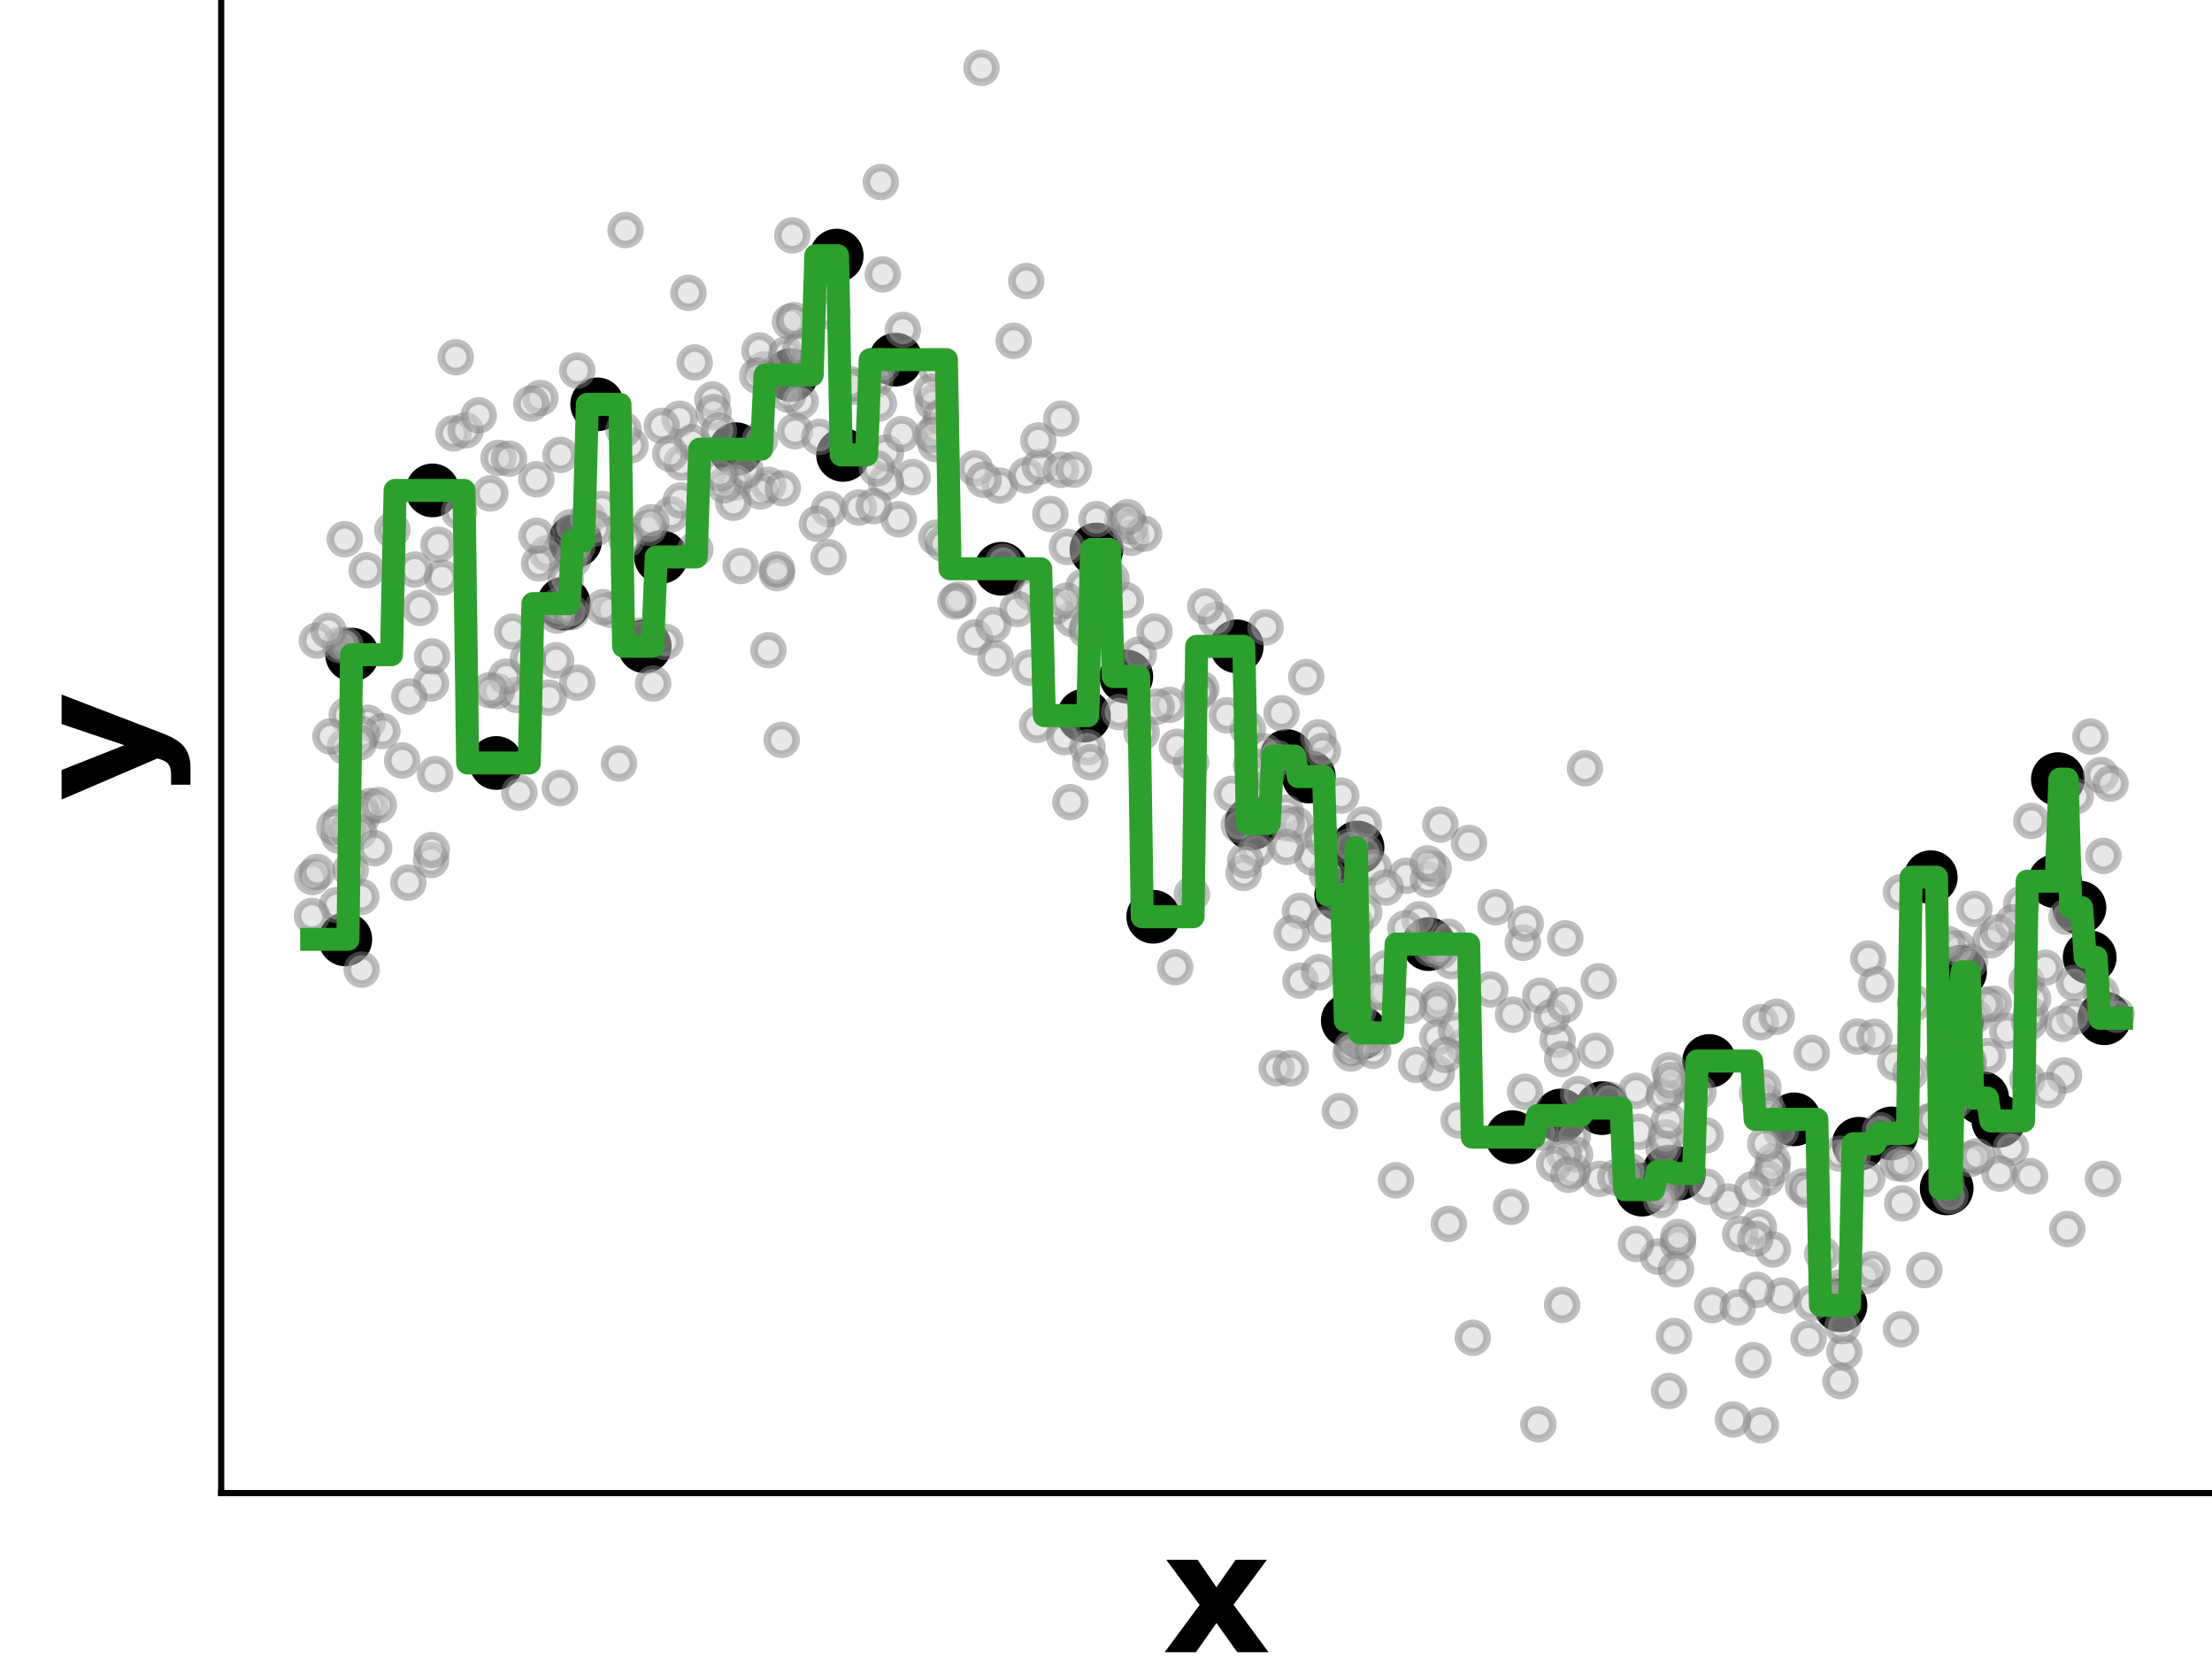 <?xml version="1.0" encoding="utf-8" standalone="no"?>
<!DOCTYPE svg PUBLIC "-//W3C//DTD SVG 1.1//EN"
  "http://www.w3.org/Graphics/SVG/1.1/DTD/svg11.dtd">
<!-- Created with matplotlib (https://matplotlib.org/) -->
<svg height="216pt" version="1.1" viewBox="0 0 288 216" width="288pt" xmlns="http://www.w3.org/2000/svg" xmlns:xlink="http://www.w3.org/1999/xlink">
 <defs>
  <style type="text/css">*{stroke-linecap:butt;stroke-linejoin:round;}</style>
 </defs>
 <g id="figure_1">
  <g id="patch_1">
   <path d="M 0 216 
L 288 216 
L 288 0 
L 0 0 
z
" style="fill:none;"/>
  </g>
  <g id="axes_1">
   <g id="patch_2">
    <path d="M 28.8 194.4 
L 288 194.4 
L 288 0 
L 28.8 0 
z
" style="fill:none;"/>
   </g>
   <g id="PathCollection_1">
    <defs>
     <path d="M 0 3 
C 0.796 3 1.559 2.684 2.121 2.121 
C 2.684 1.559 3 0.796 3 0 
C 3 -0.796 2.684 -1.559 2.121 -2.121 
C 1.559 -2.684 0.796 -3 0 -3 
C -0.796 -3 -1.559 -2.684 -2.121 -2.121 
C -2.684 -1.559 -3 -0.796 -3 0 
C -3 0.796 -2.684 1.559 -2.121 2.121 
C -1.559 2.684 -0.796 3 0 3 
z
" id="mea89b7fddb" style="stroke:#000000;"/>
    </defs>
    <g clip-path="url(#pc7dda42073)">
     <use style="stroke:#000000;" x="255.193" xlink:href="#mea89b7fddb" y="126.527"/>
     <use style="stroke:#000000;" x="77.749" xlink:href="#mea89b7fddb" y="52.643"/>
     <use style="stroke:#000000;" x="175.481" xlink:href="#mea89b7fddb" y="132.885"/>
     <use style="stroke:#000000;" x="56.305" xlink:href="#mea89b7fddb" y="63.85"/>
     <use style="stroke:#000000;" x="161.025" xlink:href="#mea89b7fddb" y="84.155"/>
     <use style="stroke:#000000;" x="254.844" xlink:href="#mea89b7fddb" y="132.771"/>
     <use style="stroke:#000000;" x="208.588" xlink:href="#mea89b7fddb" y="144.278"/>
     <use style="stroke:#000000;" x="242.027" xlink:href="#mea89b7fddb" y="148.918"/>
     <use style="stroke:#000000;" x="272.075" xlink:href="#mea89b7fddb" y="124.64"/>
     <use style="stroke:#000000;" x="103.006" xlink:href="#mea89b7fddb" y="48.822"/>
     <use style="stroke:#000000;" x="186.004" xlink:href="#mea89b7fddb" y="122.921"/>
     <use style="stroke:#000000;" x="239.626" xlink:href="#mea89b7fddb" y="169.95"/>
     <use style="stroke:#000000;" x="74.881" xlink:href="#mea89b7fddb" y="70.432"/>
     <use style="stroke:#000000;" x="146.639" xlink:href="#mea89b7fddb" y="88.078"/>
     <use style="stroke:#000000;" x="45.844" xlink:href="#mea89b7fddb" y="85.239"/>
     <use style="stroke:#000000;" x="95.806" xlink:href="#mea89b7fddb" y="58.482"/>
     <use style="stroke:#000000;" x="83.941" xlink:href="#mea89b7fddb" y="84.149"/>
     <use style="stroke:#000000;" x="233.589" xlink:href="#mea89b7fddb" y="145.738"/>
     <use style="stroke:#000000;" x="218.596" xlink:href="#mea89b7fddb" y="152.791"/>
     <use style="stroke:#000000;" x="150.153" xlink:href="#mea89b7fddb" y="119.36"/>
     <use style="stroke:#000000;" x="116.617" xlink:href="#mea89b7fddb" y="46.824"/>
     <use style="stroke:#000000;" x="73.4" xlink:href="#mea89b7fddb" y="78.589"/>
     <use style="stroke:#000000;" x="162.96" xlink:href="#mea89b7fddb" y="107.211"/>
     <use style="stroke:#000000;" x="251.384" xlink:href="#mea89b7fddb" y="114.21"/>
     <use style="stroke:#000000;" x="44.959" xlink:href="#mea89b7fddb" y="122.305"/>
     <use style="stroke:#000000;" x="246.274" xlink:href="#mea89b7fddb" y="147.575"/>
     <use style="stroke:#000000;" x="203.225" xlink:href="#mea89b7fddb" y="145.236"/>
     <use style="stroke:#000000;" x="170.405" xlink:href="#mea89b7fddb" y="101.105"/>
     <use style="stroke:#000000;" x="108.939" xlink:href="#mea89b7fddb" y="33.283"/>
     <use style="stroke:#000000;" x="217.343" xlink:href="#mea89b7fddb" y="152.543"/>
     <use style="stroke:#000000;" x="222.535" xlink:href="#mea89b7fddb" y="138.144"/>
     <use style="stroke:#000000;" x="86.051" xlink:href="#mea89b7fddb" y="72.513"/>
     <use style="stroke:#000000;" x="130.363" xlink:href="#mea89b7fddb" y="74.052"/>
     <use style="stroke:#000000;" x="196.913" xlink:href="#mea89b7fddb" y="148.055"/>
     <use style="stroke:#000000;" x="142.752" xlink:href="#mea89b7fddb" y="71.541"/>
     <use style="stroke:#000000;" x="253.456" xlink:href="#mea89b7fddb" y="154.724"/>
     <use style="stroke:#000000;" x="267.933" xlink:href="#mea89b7fddb" y="101.445"/>
     <use style="stroke:#000000;" x="174.625" xlink:href="#mea89b7fddb" y="116.515"/>
     <use style="stroke:#000000;" x="176.746" xlink:href="#mea89b7fddb" y="110.348"/>
     <use style="stroke:#000000;" x="141.128" xlink:href="#mea89b7fddb" y="93.173"/>
     <use style="stroke:#000000;" x="267.561" xlink:href="#mea89b7fddb" y="114.732"/>
     <use style="stroke:#000000;" x="167.547" xlink:href="#mea89b7fddb" y="98.444"/>
     <use style="stroke:#000000;" x="273.973" xlink:href="#mea89b7fddb" y="132.574"/>
     <use style="stroke:#000000;" x="260.188" xlink:href="#mea89b7fddb" y="145.943"/>
     <use style="stroke:#000000;" x="270.742" xlink:href="#mea89b7fddb" y="118.166"/>
     <use style="stroke:#000000;" x="64.609" xlink:href="#mea89b7fddb" y="99.34"/>
     <use style="stroke:#000000;" x="213.79" xlink:href="#mea89b7fddb" y="154.889"/>
     <use style="stroke:#000000;" x="258.08" xlink:href="#mea89b7fddb" y="142.97"/>
     <use style="stroke:#000000;" x="109.768" xlink:href="#mea89b7fddb" y="59.228"/>
     <use style="stroke:#000000;" x="177.191" xlink:href="#mea89b7fddb" y="134.485"/>
    </g>
   </g>
   <g id="PathCollection_2">
    <defs>
     <path d="M 0 1.871 
C 0.496 1.871 0.972 1.674 1.323 1.323 
C 1.674 0.972 1.871 0.496 1.871 0 
C 1.871 -0.496 1.674 -0.972 1.323 -1.323 
C 0.972 -1.674 0.496 -1.871 0 -1.871 
C -0.496 -1.871 -0.972 -1.674 -1.323 -1.323 
C -1.674 -0.972 -1.871 -0.496 -1.871 0 
C -1.871 0.496 -1.674 0.972 -1.323 1.323 
C -0.972 1.674 -0.496 1.871 0 1.871 
z
" id="mc5b7e7d025" style="stroke:#808080;stroke-opacity:0.5;"/>
    </defs>
    <g clip-path="url(#pc7dda42073)">
     <use style="fill:#d3d3d3;fill-opacity:0.5;stroke:#808080;stroke-opacity:0.5;" x="67.62" xlink:href="#mc5b7e7d025" y="103.198"/>
     <use style="fill:#d3d3d3;fill-opacity:0.5;stroke:#808080;stroke-opacity:0.5;" x="183.075" xlink:href="#mc5b7e7d025" y="114.027"/>
     <use style="fill:#d3d3d3;fill-opacity:0.5;stroke:#808080;stroke-opacity:0.5;" x="104.253" xlink:href="#mc5b7e7d025" y="52.263"/>
     <use style="fill:#d3d3d3;fill-opacity:0.5;stroke:#808080;stroke-opacity:0.5;" x="253.927" xlink:href="#mc5b7e7d025" y="133.933"/>
     <use style="fill:#d3d3d3;fill-opacity:0.5;stroke:#808080;stroke-opacity:0.5;" x="232.062" xlink:href="#mc5b7e7d025" y="168.686"/>
     <use style="fill:#d3d3d3;fill-opacity:0.5;stroke:#808080;stroke-opacity:0.5;" x="198.568" xlink:href="#mc5b7e7d025" y="142.147"/>
     <use style="fill:#d3d3d3;fill-opacity:0.5;stroke:#808080;stroke-opacity:0.5;" x="212.263" xlink:href="#mc5b7e7d025" y="152.474"/>
     <use style="fill:#d3d3d3;fill-opacity:0.5;stroke:#808080;stroke-opacity:0.5;" x="113.969" xlink:href="#mc5b7e7d025" y="49.466"/>
     <use style="fill:#d3d3d3;fill-opacity:0.5;stroke:#808080;stroke-opacity:0.5;" x="240.125" xlink:href="#mc5b7e7d025" y="176.008"/>
     <use style="fill:#d3d3d3;fill-opacity:0.5;stroke:#808080;stroke-opacity:0.5;" x="88.485" xlink:href="#mc5b7e7d025" y="54.515"/>
     <use style="fill:#d3d3d3;fill-opacity:0.5;stroke:#808080;stroke-opacity:0.5;" x="250.979" xlink:href="#mc5b7e7d025" y="146.104"/>
     <use style="fill:#d3d3d3;fill-opacity:0.5;stroke:#808080;stroke-opacity:0.5;" x="40.677" xlink:href="#mc5b7e7d025" y="114.191"/>
     <use style="fill:#d3d3d3;fill-opacity:0.5;stroke:#808080;stroke-opacity:0.5;" x="90.527" xlink:href="#mc5b7e7d025" y="71.552"/>
     <use style="fill:#d3d3d3;fill-opacity:0.5;stroke:#808080;stroke-opacity:0.5;" x="213.337" xlink:href="#mc5b7e7d025" y="147.355"/>
     <use style="fill:#d3d3d3;fill-opacity:0.5;stroke:#808080;stroke-opacity:0.5;" x="273.536" xlink:href="#mc5b7e7d025" y="100.904"/>
     <use style="fill:#d3d3d3;fill-opacity:0.5;stroke:#808080;stroke-opacity:0.5;" x="194.72" xlink:href="#mc5b7e7d025" y="118.121"/>
     <use style="fill:#d3d3d3;fill-opacity:0.5;stroke:#808080;stroke-opacity:0.5;" x="166.33" xlink:href="#mc5b7e7d025" y="98.721"/>
     <use style="fill:#d3d3d3;fill-opacity:0.5;stroke:#808080;stroke-opacity:0.5;" x="121.946" xlink:href="#mc5b7e7d025" y="48.052"/>
     <use style="fill:#d3d3d3;fill-opacity:0.5;stroke:#808080;stroke-opacity:0.5;" x="100.039" xlink:href="#mc5b7e7d025" y="63.128"/>
     <use style="fill:#d3d3d3;fill-opacity:0.5;stroke:#808080;stroke-opacity:0.5;" x="237.25" xlink:href="#mc5b7e7d025" y="163.276"/>
     <use style="fill:#d3d3d3;fill-opacity:0.5;stroke:#808080;stroke-opacity:0.5;" x="155.099" xlink:href="#mc5b7e7d025" y="99.233"/>
     <use style="fill:#d3d3d3;fill-opacity:0.5;stroke:#808080;stroke-opacity:0.5;" x="274.784" xlink:href="#mc5b7e7d025" y="102.025"/>
     <use style="fill:#d3d3d3;fill-opacity:0.5;stroke:#808080;stroke-opacity:0.5;" x="114.865" xlink:href="#mc5b7e7d025" y="47.642"/>
     <use style="fill:#d3d3d3;fill-opacity:0.5;stroke:#808080;stroke-opacity:0.5;" x="203.382" xlink:href="#mc5b7e7d025" y="169.891"/>
     <use style="fill:#d3d3d3;fill-opacity:0.5;stroke:#808080;stroke-opacity:0.5;" x="146.122" xlink:href="#mc5b7e7d025" y="67.887"/>
     <use style="fill:#d3d3d3;fill-opacity:0.5;stroke:#808080;stroke-opacity:0.5;" x="222.935" xlink:href="#mc5b7e7d025" y="169.926"/>
     <use style="fill:#d3d3d3;fill-opacity:0.5;stroke:#808080;stroke-opacity:0.5;" x="268.739" xlink:href="#mc5b7e7d025" y="140.027"/>
     <use style="fill:#d3d3d3;fill-opacity:0.5;stroke:#808080;stroke-opacity:0.5;" x="169.256" xlink:href="#mc5b7e7d025" y="118.608"/>
     <use style="fill:#d3d3d3;fill-opacity:0.5;stroke:#808080;stroke-opacity:0.5;" x="253.451" xlink:href="#mc5b7e7d025" y="153.921"/>
     <use style="fill:#d3d3d3;fill-opacity:0.5;stroke:#808080;stroke-opacity:0.5;" x="107.908" xlink:href="#mc5b7e7d025" y="66.301"/>
     <use style="fill:#d3d3d3;fill-opacity:0.5;stroke:#808080;stroke-opacity:0.5;" x="133.623" xlink:href="#mc5b7e7d025" y="36.591"/>
     <use style="fill:#d3d3d3;fill-opacity:0.5;stroke:#808080;stroke-opacity:0.5;" x="208.243" xlink:href="#mc5b7e7d025" y="153.488"/>
     <use style="fill:#d3d3d3;fill-opacity:0.5;stroke:#808080;stroke-opacity:0.5;" x="243.236" xlink:href="#mc5b7e7d025" y="124.811"/>
     <use style="fill:#d3d3d3;fill-opacity:0.5;stroke:#808080;stroke-opacity:0.5;" x="56.125" xlink:href="#mc5b7e7d025" y="88.989"/>
     <use style="fill:#d3d3d3;fill-opacity:0.5;stroke:#808080;stroke-opacity:0.5;" x="47.745" xlink:href="#mc5b7e7d025" y="74.246"/>
     <use style="fill:#d3d3d3;fill-opacity:0.5;stroke:#808080;stroke-opacity:0.5;" x="141.075" xlink:href="#mc5b7e7d025" y="76.365"/>
     <use style="fill:#d3d3d3;fill-opacity:0.5;stroke:#808080;stroke-opacity:0.5;" x="254.925" xlink:href="#mc5b7e7d025" y="123.463"/>
     <use style="fill:#d3d3d3;fill-opacity:0.5;stroke:#808080;stroke-opacity:0.5;" x="187.264" xlink:href="#mc5b7e7d025" y="130.189"/>
     <use style="fill:#d3d3d3;fill-opacity:0.5;stroke:#808080;stroke-opacity:0.5;" x="101.157" xlink:href="#mc5b7e7d025" y="74.615"/>
     <use style="fill:#d3d3d3;fill-opacity:0.5;stroke:#808080;stroke-opacity:0.5;" x="142.772" xlink:href="#mc5b7e7d025" y="67.595"/>
     <use style="fill:#d3d3d3;fill-opacity:0.5;stroke:#808080;stroke-opacity:0.5;" x="95.642" xlink:href="#mc5b7e7d025" y="62.837"/>
     <use style="fill:#d3d3d3;fill-opacity:0.5;stroke:#808080;stroke-opacity:0.5;" x="254.68" xlink:href="#mc5b7e7d025" y="129.372"/>
     <use style="fill:#d3d3d3;fill-opacity:0.5;stroke:#808080;stroke-opacity:0.5;" x="207.739" xlink:href="#mc5b7e7d025" y="136.815"/>
     <use style="fill:#d3d3d3;fill-opacity:0.5;stroke:#808080;stroke-opacity:0.5;" x="118.828" xlink:href="#mc5b7e7d025" y="62.114"/>
     <use style="fill:#d3d3d3;fill-opacity:0.5;stroke:#808080;stroke-opacity:0.5;" x="259.137" xlink:href="#mc5b7e7d025" y="122.431"/>
     <use style="fill:#d3d3d3;fill-opacity:0.5;stroke:#808080;stroke-opacity:0.5;" x="210.316" xlink:href="#mc5b7e7d025" y="153.309"/>
     <use style="fill:#d3d3d3;fill-opacity:0.5;stroke:#808080;stroke-opacity:0.5;" x="70.35" xlink:href="#mc5b7e7d025" y="51.813"/>
     <use style="fill:#d3d3d3;fill-opacity:0.5;stroke:#808080;stroke-opacity:0.5;" x="153.014" xlink:href="#mc5b7e7d025" y="125.936"/>
     <use style="fill:#d3d3d3;fill-opacity:0.5;stroke:#808080;stroke-opacity:0.5;" x="234.749" xlink:href="#mc5b7e7d025" y="154.462"/>
     <use style="fill:#d3d3d3;fill-opacity:0.5;stroke:#808080;stroke-opacity:0.5;" x="249.342" xlink:href="#mc5b7e7d025" y="130.577"/>
     <use style="fill:#d3d3d3;fill-opacity:0.5;stroke:#808080;stroke-opacity:0.5;" x="168.193" xlink:href="#mc5b7e7d025" y="121.486"/>
     <use style="fill:#d3d3d3;fill-opacity:0.5;stroke:#808080;stroke-opacity:0.5;" x="115.364" xlink:href="#mc5b7e7d025" y="62.778"/>
     <use style="fill:#d3d3d3;fill-opacity:0.5;stroke:#808080;stroke-opacity:0.5;" x="241.842" xlink:href="#mc5b7e7d025" y="134.967"/>
     <use style="fill:#d3d3d3;fill-opacity:0.5;stroke:#808080;stroke-opacity:0.5;" x="51.08" xlink:href="#mc5b7e7d025" y="69.013"/>
     <use style="fill:#d3d3d3;fill-opacity:0.5;stroke:#808080;stroke-opacity:0.5;" x="172.781" xlink:href="#mc5b7e7d025" y="113.84"/>
     <use style="fill:#d3d3d3;fill-opacity:0.5;stroke:#808080;stroke-opacity:0.5;" x="88.758" xlink:href="#mc5b7e7d025" y="60.213"/>
     <use style="fill:#d3d3d3;fill-opacity:0.5;stroke:#808080;stroke-opacity:0.5;" x="187.102" xlink:href="#mc5b7e7d025" y="131.091"/>
     <use style="fill:#d3d3d3;fill-opacity:0.5;stroke:#808080;stroke-opacity:0.5;" x="130.157" xlink:href="#mc5b7e7d025" y="63.223"/>
     <use style="fill:#d3d3d3;fill-opacity:0.5;stroke:#808080;stroke-opacity:0.5;" x="121.814" xlink:href="#mc5b7e7d025" y="57.817"/>
     <use style="fill:#d3d3d3;fill-opacity:0.5;stroke:#808080;stroke-opacity:0.5;" x="235.313" xlink:href="#mc5b7e7d025" y="154.916"/>
     <use style="fill:#d3d3d3;fill-opacity:0.5;stroke:#808080;stroke-opacity:0.5;" x="217.5" xlink:href="#mc5b7e7d025" y="154.38"/>
     <use style="fill:#d3d3d3;fill-opacity:0.5;stroke:#808080;stroke-opacity:0.5;" x="87.372" xlink:href="#mc5b7e7d025" y="66.981"/>
     <use style="fill:#d3d3d3;fill-opacity:0.5;stroke:#808080;stroke-opacity:0.5;" x="148.262" xlink:href="#mc5b7e7d025" y="85.235"/>
     <use style="fill:#d3d3d3;fill-opacity:0.5;stroke:#808080;stroke-opacity:0.5;" x="67.289" xlink:href="#mc5b7e7d025" y="90.486"/>
     <use style="fill:#d3d3d3;fill-opacity:0.5;stroke:#808080;stroke-opacity:0.5;" x="246.755" xlink:href="#mc5b7e7d025" y="138.352"/>
     <use style="fill:#d3d3d3;fill-opacity:0.5;stroke:#808080;stroke-opacity:0.5;" x="43.869" xlink:href="#mc5b7e7d025" y="117.842"/>
     <use style="fill:#d3d3d3;fill-opacity:0.5;stroke:#808080;stroke-opacity:0.5;" x="139.359" xlink:href="#mc5b7e7d025" y="104.438"/>
     <use style="fill:#d3d3d3;fill-opacity:0.5;stroke:#808080;stroke-opacity:0.5;" x="114.682" xlink:href="#mc5b7e7d025" y="23.702"/>
     <use style="fill:#d3d3d3;fill-opacity:0.5;stroke:#808080;stroke-opacity:0.5;" x="115.369" xlink:href="#mc5b7e7d025" y="58.933"/>
     <use style="fill:#d3d3d3;fill-opacity:0.5;stroke:#808080;stroke-opacity:0.5;" x="79.545" xlink:href="#mc5b7e7d025" y="79.418"/>
     <use style="fill:#d3d3d3;fill-opacity:0.5;stroke:#808080;stroke-opacity:0.5;" x="54.701" xlink:href="#mc5b7e7d025" y="79.143"/>
     <use style="fill:#d3d3d3;fill-opacity:0.5;stroke:#808080;stroke-opacity:0.5;" x="166.858" xlink:href="#mc5b7e7d025" y="92.855"/>
     <use style="fill:#d3d3d3;fill-opacity:0.5;stroke:#808080;stroke-opacity:0.5;" x="244.786" xlink:href="#mc5b7e7d025" y="147.153"/>
     <use style="fill:#d3d3d3;fill-opacity:0.5;stroke:#808080;stroke-opacity:0.5;" x="147.291" xlink:href="#mc5b7e7d025" y="70.012"/>
     <use style="fill:#d3d3d3;fill-opacity:0.5;stroke:#808080;stroke-opacity:0.5;" x="216.21" xlink:href="#mc5b7e7d025" y="155.054"/>
     <use style="fill:#d3d3d3;fill-opacity:0.5;stroke:#808080;stroke-opacity:0.5;" x="252.963" xlink:href="#mc5b7e7d025" y="138.379"/>
     <use style="fill:#d3d3d3;fill-opacity:0.5;stroke:#808080;stroke-opacity:0.5;" x="244.285" xlink:href="#mc5b7e7d025" y="128.186"/>
     <use style="fill:#d3d3d3;fill-opacity:0.5;stroke:#808080;stroke-opacity:0.5;" x="117.551" xlink:href="#mc5b7e7d025" y="42.95"/>
     <use style="fill:#d3d3d3;fill-opacity:0.5;stroke:#808080;stroke-opacity:0.5;" x="256.52" xlink:href="#mc5b7e7d025" y="150.891"/>
     <use style="fill:#d3d3d3;fill-opacity:0.5;stroke:#808080;stroke-opacity:0.5;" x="56.654" xlink:href="#mc5b7e7d025" y="100.788"/>
     <use style="fill:#d3d3d3;fill-opacity:0.5;stroke:#808080;stroke-opacity:0.5;" x="231.885" xlink:href="#mc5b7e7d025" y="147.209"/>
     <use style="fill:#d3d3d3;fill-opacity:0.5;stroke:#808080;stroke-opacity:0.5;" x="181.754" xlink:href="#mc5b7e7d025" y="153.676"/>
     <use style="fill:#d3d3d3;fill-opacity:0.5;stroke:#808080;stroke-opacity:0.5;" x="47.875" xlink:href="#mc5b7e7d025" y="94.1"/>
     <use style="fill:#d3d3d3;fill-opacity:0.5;stroke:#808080;stroke-opacity:0.5;" x="44.121" xlink:href="#mc5b7e7d025" y="108.791"/>
     <use style="fill:#d3d3d3;fill-opacity:0.5;stroke:#808080;stroke-opacity:0.5;" x="74.642" xlink:href="#mc5b7e7d025" y="72.825"/>
     <use style="fill:#d3d3d3;fill-opacity:0.5;stroke:#808080;stroke-opacity:0.5;" x="76.557" xlink:href="#mc5b7e7d025" y="67.392"/>
     <use style="fill:#d3d3d3;fill-opacity:0.5;stroke:#808080;stroke-opacity:0.5;" x="59.053" xlink:href="#mc5b7e7d025" y="56.416"/>
     <use style="fill:#d3d3d3;fill-opacity:0.5;stroke:#808080;stroke-opacity:0.5;" x="177.571" xlink:href="#mc5b7e7d025" y="107.357"/>
     <use style="fill:#d3d3d3;fill-opacity:0.5;stroke:#808080;stroke-opacity:0.5;" x="229" xlink:href="#mc5b7e7d025" y="159.79"/>
     <use style="fill:#d3d3d3;fill-opacity:0.5;stroke:#808080;stroke-opacity:0.5;" x="156.414" xlink:href="#mc5b7e7d025" y="89.702"/>
     <use style="fill:#d3d3d3;fill-opacity:0.5;stroke:#808080;stroke-opacity:0.5;" x="82.1" xlink:href="#mc5b7e7d025" y="57.992"/>
     <use style="fill:#d3d3d3;fill-opacity:0.5;stroke:#808080;stroke-opacity:0.5;" x="48.198" xlink:href="#mc5b7e7d025" y="104.946"/>
     <use style="fill:#d3d3d3;fill-opacity:0.5;stroke:#808080;stroke-opacity:0.5;" x="85.032" xlink:href="#mc5b7e7d025" y="88.999"/>
     <use style="fill:#d3d3d3;fill-opacity:0.5;stroke:#808080;stroke-opacity:0.5;" x="264.478" xlink:href="#mc5b7e7d025" y="106.886"/>
     <use style="fill:#d3d3d3;fill-opacity:0.5;stroke:#808080;stroke-opacity:0.5;" x="127.787" xlink:href="#mc5b7e7d025" y="8.836"/>
     <use style="fill:#d3d3d3;fill-opacity:0.5;stroke:#808080;stroke-opacity:0.5;" x="78.377" xlink:href="#mc5b7e7d025" y="66.262"/>
     <use style="fill:#d3d3d3;fill-opacity:0.5;stroke:#808080;stroke-opacity:0.5;" x="175.865" xlink:href="#mc5b7e7d025" y="137.168"/>
     <use style="fill:#d3d3d3;fill-opacity:0.5;stroke:#808080;stroke-opacity:0.5;" x="186.326" xlink:href="#mc5b7e7d025" y="123.545"/>
     <use style="fill:#d3d3d3;fill-opacity:0.5;stroke:#808080;stroke-opacity:0.5;" x="64.696" xlink:href="#mc5b7e7d025" y="89.977"/>
     <use style="fill:#d3d3d3;fill-opacity:0.5;stroke:#808080;stroke-opacity:0.5;" x="258.824" xlink:href="#mc5b7e7d025" y="137.506"/>
     <use style="fill:#d3d3d3;fill-opacity:0.5;stroke:#808080;stroke-opacity:0.5;" x="259.591" xlink:href="#mc5b7e7d025" y="130.684"/>
     <use style="fill:#d3d3d3;fill-opacity:0.5;stroke:#808080;stroke-opacity:0.5;" x="117.013" xlink:href="#mc5b7e7d025" y="67.61"/>
     <use style="fill:#d3d3d3;fill-opacity:0.5;stroke:#808080;stroke-opacity:0.5;" x="72.976" xlink:href="#mc5b7e7d025" y="59.229"/>
     <use style="fill:#d3d3d3;fill-opacity:0.5;stroke:#808080;stroke-opacity:0.5;" x="261.818" xlink:href="#mc5b7e7d025" y="149.456"/>
     <use style="fill:#d3d3d3;fill-opacity:0.5;stroke:#808080;stroke-opacity:0.5;" x="84.471" xlink:href="#mc5b7e7d025" y="68.72"/>
     <use style="fill:#d3d3d3;fill-opacity:0.5;stroke:#808080;stroke-opacity:0.5;" x="229.789" xlink:href="#mc5b7e7d025" y="143.522"/>
     <use style="fill:#d3d3d3;fill-opacity:0.5;stroke:#808080;stroke-opacity:0.5;" x="204.778" xlink:href="#mc5b7e7d025" y="147.942"/>
     <use style="fill:#d3d3d3;fill-opacity:0.5;stroke:#808080;stroke-opacity:0.5;" x="44.242" xlink:href="#mc5b7e7d025" y="84.002"/>
     <use style="fill:#d3d3d3;fill-opacity:0.5;stroke:#808080;stroke-opacity:0.5;" x="83.376" xlink:href="#mc5b7e7d025" y="82.744"/>
     <use style="fill:#d3d3d3;fill-opacity:0.5;stroke:#808080;stroke-opacity:0.5;" x="215.854" xlink:href="#mc5b7e7d025" y="163.609"/>
     <use style="fill:#d3d3d3;fill-opacity:0.5;stroke:#808080;stroke-opacity:0.5;" x="187.129" xlink:href="#mc5b7e7d025" y="135.063"/>
     <use style="fill:#d3d3d3;fill-opacity:0.5;stroke:#808080;stroke-opacity:0.5;" x="122.008" xlink:href="#mc5b7e7d025" y="55.878"/>
     <use style="fill:#d3d3d3;fill-opacity:0.5;stroke:#808080;stroke-opacity:0.5;" x="131.976" xlink:href="#mc5b7e7d025" y="44.373"/>
     <use style="fill:#d3d3d3;fill-opacity:0.5;stroke:#808080;stroke-opacity:0.5;" x="134.075" xlink:href="#mc5b7e7d025" y="86.935"/>
     <use style="fill:#d3d3d3;fill-opacity:0.5;stroke:#808080;stroke-opacity:0.5;" x="102.86" xlink:href="#mc5b7e7d025" y="41.894"/>
     <use style="fill:#d3d3d3;fill-opacity:0.5;stroke:#808080;stroke-opacity:0.5;" x="153.233" xlink:href="#mc5b7e7d025" y="97.235"/>
     <use style="fill:#d3d3d3;fill-opacity:0.5;stroke:#808080;stroke-opacity:0.5;" x="126.953" xlink:href="#mc5b7e7d025" y="82.971"/>
     <use style="fill:#d3d3d3;fill-opacity:0.5;stroke:#808080;stroke-opacity:0.5;" x="100.049" xlink:href="#mc5b7e7d025" y="84.654"/>
     <use style="fill:#d3d3d3;fill-opacity:0.5;stroke:#808080;stroke-opacity:0.5;" x="133.629" xlink:href="#mc5b7e7d025" y="61.895"/>
     <use style="fill:#d3d3d3;fill-opacity:0.5;stroke:#808080;stroke-opacity:0.5;" x="164.213" xlink:href="#mc5b7e7d025" y="103.856"/>
     <use style="fill:#d3d3d3;fill-opacity:0.5;stroke:#808080;stroke-opacity:0.5;" x="147.185" xlink:href="#mc5b7e7d025" y="68.542"/>
     <use style="fill:#d3d3d3;fill-opacity:0.5;stroke:#808080;stroke-opacity:0.5;" x="71.221" xlink:href="#mc5b7e7d025" y="72.034"/>
     <use style="fill:#d3d3d3;fill-opacity:0.5;stroke:#808080;stroke-opacity:0.5;" x="229.24" xlink:href="#mc5b7e7d025" y="133.09"/>
     <use style="fill:#d3d3d3;fill-opacity:0.5;stroke:#808080;stroke-opacity:0.5;" x="190.589" xlink:href="#mc5b7e7d025" y="136.233"/>
     <use style="fill:#d3d3d3;fill-opacity:0.5;stroke:#808080;stroke-opacity:0.5;" x="204.773" xlink:href="#mc5b7e7d025" y="152.425"/>
     <use style="fill:#d3d3d3;fill-opacity:0.5;stroke:#808080;stroke-opacity:0.5;" x="230.825" xlink:href="#mc5b7e7d025" y="151.21"/>
     <use style="fill:#d3d3d3;fill-opacity:0.5;stroke:#808080;stroke-opacity:0.5;" x="205.47" xlink:href="#mc5b7e7d025" y="142.454"/>
     <use style="fill:#d3d3d3;fill-opacity:0.5;stroke:#808080;stroke-opacity:0.5;" x="92.759" xlink:href="#mc5b7e7d025" y="52.026"/>
     <use style="fill:#d3d3d3;fill-opacity:0.5;stroke:#808080;stroke-opacity:0.5;" x="228.762" xlink:href="#mc5b7e7d025" y="167.932"/>
     <use style="fill:#d3d3d3;fill-opacity:0.5;stroke:#808080;stroke-opacity:0.5;" x="189.925" xlink:href="#mc5b7e7d025" y="145.869"/>
     <use style="fill:#d3d3d3;fill-opacity:0.5;stroke:#808080;stroke-opacity:0.5;" x="188.634" xlink:href="#mc5b7e7d025" y="159.344"/>
     <use style="fill:#d3d3d3;fill-opacity:0.5;stroke:#808080;stroke-opacity:0.5;" x="253.925" xlink:href="#mc5b7e7d025" y="155.703"/>
     <use style="fill:#d3d3d3;fill-opacity:0.5;stroke:#808080;stroke-opacity:0.5;" x="59.345" xlink:href="#mc5b7e7d025" y="46.513"/>
     <use style="fill:#d3d3d3;fill-opacity:0.5;stroke:#808080;stroke-opacity:0.5;" x="53.156" xlink:href="#mc5b7e7d025" y="114.918"/>
     <use style="fill:#d3d3d3;fill-opacity:0.5;stroke:#808080;stroke-opacity:0.5;" x="150.32" xlink:href="#mc5b7e7d025" y="82.233"/>
     <use style="fill:#d3d3d3;fill-opacity:0.5;stroke:#808080;stroke-opacity:0.5;" x="162.469" xlink:href="#mc5b7e7d025" y="94.894"/>
     <use style="fill:#d3d3d3;fill-opacity:0.5;stroke:#808080;stroke-opacity:0.5;" x="99.456" xlink:href="#mc5b7e7d025" y="48.086"/>
     <use style="fill:#d3d3d3;fill-opacity:0.5;stroke:#808080;stroke-opacity:0.5;" x="135.042" xlink:href="#mc5b7e7d025" y="94.378"/>
     <use style="fill:#d3d3d3;fill-opacity:0.5;stroke:#808080;stroke-opacity:0.5;" x="273.851" xlink:href="#mc5b7e7d025" y="111.434"/>
     <use style="fill:#d3d3d3;fill-opacity:0.5;stroke:#808080;stroke-opacity:0.5;" x="86.162" xlink:href="#mc5b7e7d025" y="55.443"/>
     <use style="fill:#d3d3d3;fill-opacity:0.5;stroke:#808080;stroke-opacity:0.5;" x="254.496" xlink:href="#mc5b7e7d025" y="130.416"/>
     <use style="fill:#d3d3d3;fill-opacity:0.5;stroke:#808080;stroke-opacity:0.5;" x="90.449" xlink:href="#mc5b7e7d025" y="47.191"/>
     <use style="fill:#d3d3d3;fill-opacity:0.5;stroke:#808080;stroke-opacity:0.5;" x="134.289" xlink:href="#mc5b7e7d025" y="77.205"/>
     <use style="fill:#d3d3d3;fill-opacity:0.5;stroke:#808080;stroke-opacity:0.5;" x="60.621" xlink:href="#mc5b7e7d025" y="56.032"/>
     <use style="fill:#d3d3d3;fill-opacity:0.5;stroke:#808080;stroke-opacity:0.5;" x="176.486" xlink:href="#mc5b7e7d025" y="120.186"/>
     <use style="fill:#d3d3d3;fill-opacity:0.5;stroke:#808080;stroke-opacity:0.5;" x="75.163" xlink:href="#mc5b7e7d025" y="88.884"/>
     <use style="fill:#d3d3d3;fill-opacity:0.5;stroke:#808080;stroke-opacity:0.5;" x="99.028" xlink:href="#mc5b7e7d025" y="63.992"/>
     <use style="fill:#d3d3d3;fill-opacity:0.5;stroke:#808080;stroke-opacity:0.5;" x="217.669" xlink:href="#mc5b7e7d025" y="141.59"/>
     <use style="fill:#d3d3d3;fill-opacity:0.5;stroke:#808080;stroke-opacity:0.5;" x="184.799" xlink:href="#mc5b7e7d025" y="119.695"/>
     <use style="fill:#d3d3d3;fill-opacity:0.5;stroke:#808080;stroke-opacity:0.5;" x="62.34" xlink:href="#mc5b7e7d025" y="54.079"/>
     <use style="fill:#d3d3d3;fill-opacity:0.5;stroke:#808080;stroke-opacity:0.5;" x="72.736" xlink:href="#mc5b7e7d025" y="78.844"/>
     <use style="fill:#d3d3d3;fill-opacity:0.5;stroke:#808080;stroke-opacity:0.5;" x="88.63" xlink:href="#mc5b7e7d025" y="65.159"/>
     <use style="fill:#d3d3d3;fill-opacity:0.5;stroke:#808080;stroke-opacity:0.5;" x="95.479" xlink:href="#mc5b7e7d025" y="65.463"/>
     <use style="fill:#d3d3d3;fill-opacity:0.5;stroke:#808080;stroke-opacity:0.5;" x="98.877" xlink:href="#mc5b7e7d025" y="45.628"/>
     <use style="fill:#d3d3d3;fill-opacity:0.5;stroke:#808080;stroke-opacity:0.5;" x="47.252" xlink:href="#mc5b7e7d025" y="106.177"/>
     <use style="fill:#d3d3d3;fill-opacity:0.5;stroke:#808080;stroke-opacity:0.5;" x="114.436" xlink:href="#mc5b7e7d025" y="52.548"/>
     <use style="fill:#d3d3d3;fill-opacity:0.5;stroke:#808080;stroke-opacity:0.5;" x="263.163" xlink:href="#mc5b7e7d025" y="117.712"/>
     <use style="fill:#d3d3d3;fill-opacity:0.5;stroke:#808080;stroke-opacity:0.5;" x="229.266" xlink:href="#mc5b7e7d025" y="185.564"/>
     <use style="fill:#d3d3d3;fill-opacity:0.5;stroke:#808080;stroke-opacity:0.5;" x="273.803" xlink:href="#mc5b7e7d025" y="153.496"/>
     <use style="fill:#d3d3d3;fill-opacity:0.5;stroke:#808080;stroke-opacity:0.5;" x="47.035" xlink:href="#mc5b7e7d025" y="116.766"/>
     <use style="fill:#d3d3d3;fill-opacity:0.5;stroke:#808080;stroke-opacity:0.5;" x="121.487" xlink:href="#mc5b7e7d025" y="52.424"/>
     <use style="fill:#d3d3d3;fill-opacity:0.5;stroke:#808080;stroke-opacity:0.5;" x="262.105" xlink:href="#mc5b7e7d025" y="120.105"/>
     <use style="fill:#d3d3d3;fill-opacity:0.5;stroke:#808080;stroke-opacity:0.5;" x="52.353" xlink:href="#mc5b7e7d025" y="99.009"/>
     <use style="fill:#d3d3d3;fill-opacity:0.5;stroke:#808080;stroke-opacity:0.5;" x="177.623" xlink:href="#mc5b7e7d025" y="118.782"/>
     <use style="fill:#d3d3d3;fill-opacity:0.5;stroke:#808080;stroke-opacity:0.5;" x="169.321" xlink:href="#mc5b7e7d025" y="127.683"/>
     <use style="fill:#d3d3d3;fill-opacity:0.5;stroke:#808080;stroke-opacity:0.5;" x="187.542" xlink:href="#mc5b7e7d025" y="107.352"/>
     <use style="fill:#d3d3d3;fill-opacity:0.5;stroke:#808080;stroke-opacity:0.5;" x="230.024" xlink:href="#mc5b7e7d025" y="153.392"/>
     <use style="fill:#d3d3d3;fill-opacity:0.5;stroke:#808080;stroke-opacity:0.5;" x="202.797" xlink:href="#mc5b7e7d025" y="135.386"/>
     <use style="fill:#d3d3d3;fill-opacity:0.5;stroke:#808080;stroke-opacity:0.5;" x="94.283" xlink:href="#mc5b7e7d025" y="63.177"/>
     <use style="fill:#d3d3d3;fill-opacity:0.5;stroke:#808080;stroke-opacity:0.5;" x="126.956" xlink:href="#mc5b7e7d025" y="60.985"/>
     <use style="fill:#d3d3d3;fill-opacity:0.5;stroke:#808080;stroke-opacity:0.5;" x="213.021" xlink:href="#mc5b7e7d025" y="142.025"/>
     <use style="fill:#d3d3d3;fill-opacity:0.5;stroke:#808080;stroke-opacity:0.5;" x="97.099" xlink:href="#mc5b7e7d025" y="61.296"/>
     <use style="fill:#d3d3d3;fill-opacity:0.5;stroke:#808080;stroke-opacity:0.5;" x="47.012" xlink:href="#mc5b7e7d025" y="105.317"/>
     <use style="fill:#d3d3d3;fill-opacity:0.5;stroke:#808080;stroke-opacity:0.5;" x="270.266" xlink:href="#mc5b7e7d025" y="103.683"/>
     <use style="fill:#d3d3d3;fill-opacity:0.5;stroke:#808080;stroke-opacity:0.5;" x="261.342" xlink:href="#mc5b7e7d025" y="134.223"/>
     <use style="fill:#d3d3d3;fill-opacity:0.5;stroke:#808080;stroke-opacity:0.5;" x="182.979" xlink:href="#mc5b7e7d025" y="120.86"/>
     <use style="fill:#d3d3d3;fill-opacity:0.5;stroke:#808080;stroke-opacity:0.5;" x="241.267" xlink:href="#mc5b7e7d025" y="150.225"/>
     <use style="fill:#d3d3d3;fill-opacity:0.5;stroke:#808080;stroke-opacity:0.5;" x="200.54" xlink:href="#mc5b7e7d025" y="129.646"/>
     <use style="fill:#d3d3d3;fill-opacity:0.5;stroke:#808080;stroke-opacity:0.5;" x="121.917" xlink:href="#mc5b7e7d025" y="70.002"/>
     <use style="fill:#d3d3d3;fill-opacity:0.5;stroke:#808080;stroke-opacity:0.5;" x="254.023" xlink:href="#mc5b7e7d025" y="136.451"/>
     <use style="fill:#d3d3d3;fill-opacity:0.5;stroke:#808080;stroke-opacity:0.5;" x="92.905" xlink:href="#mc5b7e7d025" y="53.647"/>
     <use style="fill:#d3d3d3;fill-opacity:0.5;stroke:#808080;stroke-opacity:0.5;" x="77.528" xlink:href="#mc5b7e7d025" y="68.803"/>
     <use style="fill:#d3d3d3;fill-opacity:0.5;stroke:#808080;stroke-opacity:0.5;" x="44.31" xlink:href="#mc5b7e7d025" y="107.072"/>
     <use style="fill:#d3d3d3;fill-opacity:0.5;stroke:#808080;stroke-opacity:0.5;" x="243.109" xlink:href="#mc5b7e7d025" y="153.483"/>
     <use style="fill:#d3d3d3;fill-opacity:0.5;stroke:#808080;stroke-opacity:0.5;" x="138.178" xlink:href="#mc5b7e7d025" y="54.504"/>
     <use style="fill:#d3d3d3;fill-opacity:0.5;stroke:#808080;stroke-opacity:0.5;" x="63.849" xlink:href="#mc5b7e7d025" y="64.239"/>
     <use style="fill:#d3d3d3;fill-opacity:0.5;stroke:#808080;stroke-opacity:0.5;" x="218.455" xlink:href="#mc5b7e7d025" y="161.839"/>
     <use style="fill:#d3d3d3;fill-opacity:0.5;stroke:#808080;stroke-opacity:0.5;" x="70.187" xlink:href="#mc5b7e7d025" y="73.353"/>
     <use style="fill:#d3d3d3;fill-opacity:0.5;stroke:#808080;stroke-opacity:0.5;" x="138.571" xlink:href="#mc5b7e7d025" y="95.974"/>
     <use style="fill:#d3d3d3;fill-opacity:0.5;stroke:#808080;stroke-opacity:0.5;" x="187.076" xlink:href="#mc5b7e7d025" y="139.724"/>
     <use style="fill:#d3d3d3;fill-opacity:0.5;stroke:#808080;stroke-opacity:0.5;" x="101.168" xlink:href="#mc5b7e7d025" y="74.142"/>
     <use style="fill:#d3d3d3;fill-opacity:0.5;stroke:#808080;stroke-opacity:0.5;" x="84.795" xlink:href="#mc5b7e7d025" y="68.001"/>
     <use style="fill:#d3d3d3;fill-opacity:0.5;stroke:#808080;stroke-opacity:0.5;" x="176.871" xlink:href="#mc5b7e7d025" y="131.547"/>
     <use style="fill:#d3d3d3;fill-opacity:0.5;stroke:#808080;stroke-opacity:0.5;" x="272.169" xlink:href="#mc5b7e7d025" y="95.906"/>
     <use style="fill:#d3d3d3;fill-opacity:0.5;stroke:#808080;stroke-opacity:0.5;" x="81.448" xlink:href="#mc5b7e7d025" y="29.963"/>
     <use style="fill:#d3d3d3;fill-opacity:0.5;stroke:#808080;stroke-opacity:0.5;" x="180.199" xlink:href="#mc5b7e7d025" y="129.155"/>
     <use style="fill:#d3d3d3;fill-opacity:0.5;stroke:#808080;stroke-opacity:0.5;" x="239.421" xlink:href="#mc5b7e7d025" y="167.64"/>
     <use style="fill:#d3d3d3;fill-opacity:0.5;stroke:#808080;stroke-opacity:0.5;" x="146.597" xlink:href="#mc5b7e7d025" y="78.147"/>
     <use style="fill:#d3d3d3;fill-opacity:0.5;stroke:#808080;stroke-opacity:0.5;" x="73.662" xlink:href="#mc5b7e7d025" y="75.408"/>
     <use style="fill:#d3d3d3;fill-opacity:0.5;stroke:#808080;stroke-opacity:0.5;" x="185.917" xlink:href="#mc5b7e7d025" y="114.502"/>
     <use style="fill:#d3d3d3;fill-opacity:0.5;stroke:#808080;stroke-opacity:0.5;" x="65.911" xlink:href="#mc5b7e7d025" y="88.094"/>
     <use style="fill:#d3d3d3;fill-opacity:0.5;stroke:#808080;stroke-opacity:0.5;" x="269.154" xlink:href="#mc5b7e7d025" y="160.014"/>
     <use style="fill:#d3d3d3;fill-opacity:0.5;stroke:#808080;stroke-opacity:0.5;" x="57.542" xlink:href="#mc5b7e7d025" y="75.193"/>
     <use style="fill:#d3d3d3;fill-opacity:0.5;stroke:#808080;stroke-opacity:0.5;" x="163.596" xlink:href="#mc5b7e7d025" y="110.576"/>
     <use style="fill:#d3d3d3;fill-opacity:0.5;stroke:#808080;stroke-opacity:0.5;" x="155.182" xlink:href="#mc5b7e7d025" y="116.421"/>
     <use style="fill:#d3d3d3;fill-opacity:0.5;stroke:#808080;stroke-opacity:0.5;" x="235.888" xlink:href="#mc5b7e7d025" y="137.085"/>
     <use style="fill:#d3d3d3;fill-opacity:0.5;stroke:#808080;stroke-opacity:0.5;" x="148.946" xlink:href="#mc5b7e7d025" y="69.491"/>
     <use style="fill:#d3d3d3;fill-opacity:0.5;stroke:#808080;stroke-opacity:0.5;" x="44.902" xlink:href="#mc5b7e7d025" y="97.208"/>
     <use style="fill:#d3d3d3;fill-opacity:0.5;stroke:#808080;stroke-opacity:0.5;" x="196.996" xlink:href="#mc5b7e7d025" y="132.121"/>
     <use style="fill:#d3d3d3;fill-opacity:0.5;stroke:#808080;stroke-opacity:0.5;" x="114.164" xlink:href="#mc5b7e7d025" y="60.983"/>
     <use style="fill:#d3d3d3;fill-opacity:0.5;stroke:#808080;stroke-opacity:0.5;" x="270.041" xlink:href="#mc5b7e7d025" y="132.387"/>
     <use style="fill:#d3d3d3;fill-opacity:0.5;stroke:#808080;stroke-opacity:0.5;" x="171.652" xlink:href="#mc5b7e7d025" y="96"/>
     <use style="fill:#d3d3d3;fill-opacity:0.5;stroke:#808080;stroke-opacity:0.5;" x="164.776" xlink:href="#mc5b7e7d025" y="81.688"/>
     <use style="fill:#d3d3d3;fill-opacity:0.5;stroke:#808080;stroke-opacity:0.5;" x="152.274" xlink:href="#mc5b7e7d025" y="91.772"/>
     <use style="fill:#d3d3d3;fill-opacity:0.5;stroke:#808080;stroke-opacity:0.5;" x="40.609" xlink:href="#mc5b7e7d025" y="119.26"/>
     <use style="fill:#d3d3d3;fill-opacity:0.5;stroke:#808080;stroke-opacity:0.5;" x="59.78" xlink:href="#mc5b7e7d025" y="66.58"/>
     <use style="fill:#d3d3d3;fill-opacity:0.5;stroke:#808080;stroke-opacity:0.5;" x="172.229" xlink:href="#mc5b7e7d025" y="97.775"/>
     <use style="fill:#d3d3d3;fill-opacity:0.5;stroke:#808080;stroke-opacity:0.5;" x="93.767" xlink:href="#mc5b7e7d025" y="61.659"/>
     <use style="fill:#d3d3d3;fill-opacity:0.5;stroke:#808080;stroke-opacity:0.5;" x="257.038" xlink:href="#mc5b7e7d025" y="132.299"/>
     <use style="fill:#d3d3d3;fill-opacity:0.5;stroke:#808080;stroke-opacity:0.5;" x="205.069" xlink:href="#mc5b7e7d025" y="150.302"/>
     <use style="fill:#d3d3d3;fill-opacity:0.5;stroke:#808080;stroke-opacity:0.5;" x="63.756" xlink:href="#mc5b7e7d025" y="89.862"/>
     <use style="fill:#d3d3d3;fill-opacity:0.5;stroke:#808080;stroke-opacity:0.5;" x="56.134" xlink:href="#mc5b7e7d025" y="111.971"/>
     <use style="fill:#d3d3d3;fill-opacity:0.5;stroke:#808080;stroke-opacity:0.5;" x="139.595" xlink:href="#mc5b7e7d025" y="80.608"/>
     <use style="fill:#d3d3d3;fill-opacity:0.5;stroke:#808080;stroke-opacity:0.5;" x="124.768" xlink:href="#mc5b7e7d025" y="78.067"/>
     <use style="fill:#d3d3d3;fill-opacity:0.5;stroke:#808080;stroke-opacity:0.5;" x="263.859" xlink:href="#mc5b7e7d025" y="127.792"/>
     <use style="fill:#d3d3d3;fill-opacity:0.5;stroke:#808080;stroke-opacity:0.5;" x="256.497" xlink:href="#mc5b7e7d025" y="125.213"/>
     <use style="fill:#d3d3d3;fill-opacity:0.5;stroke:#808080;stroke-opacity:0.5;" x="198.277" xlink:href="#mc5b7e7d025" y="122.743"/>
     <use style="fill:#d3d3d3;fill-opacity:0.5;stroke:#808080;stroke-opacity:0.5;" x="53.285" xlink:href="#mc5b7e7d025" y="90.691"/>
     <use style="fill:#d3d3d3;fill-opacity:0.5;stroke:#808080;stroke-opacity:0.5;" x="218.222" xlink:href="#mc5b7e7d025" y="165.245"/>
     <use style="fill:#d3d3d3;fill-opacity:0.5;stroke:#808080;stroke-opacity:0.5;" x="183.455" xlink:href="#mc5b7e7d025" y="130.955"/>
     <use style="fill:#d3d3d3;fill-opacity:0.5;stroke:#808080;stroke-opacity:0.5;" x="121.276" xlink:href="#mc5b7e7d025" y="51.015"/>
     <use style="fill:#d3d3d3;fill-opacity:0.5;stroke:#808080;stroke-opacity:0.5;" x="45.266" xlink:href="#mc5b7e7d025" y="108.07"/>
     <use style="fill:#d3d3d3;fill-opacity:0.5;stroke:#808080;stroke-opacity:0.5;" x="242.832" xlink:href="#mc5b7e7d025" y="166.168"/>
     <use style="fill:#d3d3d3;fill-opacity:0.5;stroke:#808080;stroke-opacity:0.5;" x="260.335" xlink:href="#mc5b7e7d025" y="152.803"/>
     <use style="fill:#d3d3d3;fill-opacity:0.5;stroke:#808080;stroke-opacity:0.5;" x="111.331" xlink:href="#mc5b7e7d025" y="50.354"/>
     <use style="fill:#d3d3d3;fill-opacity:0.5;stroke:#808080;stroke-opacity:0.5;" x="135.4" xlink:href="#mc5b7e7d025" y="60.755"/>
     <use style="fill:#d3d3d3;fill-opacity:0.5;stroke:#808080;stroke-opacity:0.5;" x="196.743" xlink:href="#mc5b7e7d025" y="157.136"/>
     <use style="fill:#d3d3d3;fill-opacity:0.5;stroke:#808080;stroke-opacity:0.5;" x="230.765" xlink:href="#mc5b7e7d025" y="152.12"/>
     <use style="fill:#d3d3d3;fill-opacity:0.5;stroke:#808080;stroke-opacity:0.5;" x="102.624" xlink:href="#mc5b7e7d025" y="51.387"/>
     <use style="fill:#d3d3d3;fill-opacity:0.5;stroke:#808080;stroke-opacity:0.5;" x="184.377" xlink:href="#mc5b7e7d025" y="138.645"/>
     <use style="fill:#d3d3d3;fill-opacity:0.5;stroke:#808080;stroke-opacity:0.5;" x="90.106" xlink:href="#mc5b7e7d025" y="57.587"/>
     <use style="fill:#d3d3d3;fill-opacity:0.5;stroke:#808080;stroke-opacity:0.5;" x="170.847" xlink:href="#mc5b7e7d025" y="111.649"/>
     <use style="fill:#d3d3d3;fill-opacity:0.5;stroke:#808080;stroke-opacity:0.5;" x="253.56" xlink:href="#mc5b7e7d025" y="122.885"/>
     <use style="fill:#d3d3d3;fill-opacity:0.5;stroke:#808080;stroke-opacity:0.5;" x="129.318" xlink:href="#mc5b7e7d025" y="81.36"/>
     <use style="fill:#d3d3d3;fill-opacity:0.5;stroke:#808080;stroke-opacity:0.5;" x="103.514" xlink:href="#mc5b7e7d025" y="56.142"/>
     <use style="fill:#d3d3d3;fill-opacity:0.5;stroke:#808080;stroke-opacity:0.5;" x="47.087" xlink:href="#mc5b7e7d025" y="126.241"/>
     <use style="fill:#d3d3d3;fill-opacity:0.5;stroke:#808080;stroke-opacity:0.5;" x="189.575" xlink:href="#mc5b7e7d025" y="134.179"/>
     <use style="fill:#d3d3d3;fill-opacity:0.5;stroke:#808080;stroke-opacity:0.5;" x="228.762" xlink:href="#mc5b7e7d025" y="142.315"/>
     <use style="fill:#d3d3d3;fill-opacity:0.5;stroke:#808080;stroke-opacity:0.5;" x="44.976" xlink:href="#mc5b7e7d025" y="83.972"/>
     <use style="fill:#d3d3d3;fill-opacity:0.5;stroke:#808080;stroke-opacity:0.5;" x="166.215" xlink:href="#mc5b7e7d025" y="139.075"/>
     <use style="fill:#d3d3d3;fill-opacity:0.5;stroke:#808080;stroke-opacity:0.5;" x="209.505" xlink:href="#mc5b7e7d025" y="143.167"/>
     <use style="fill:#d3d3d3;fill-opacity:0.5;stroke:#808080;stroke-opacity:0.5;" x="186.666" xlink:href="#mc5b7e7d025" y="113.116"/>
     <use style="fill:#d3d3d3;fill-opacity:0.5;stroke:#808080;stroke-opacity:0.5;" x="203.613" xlink:href="#mc5b7e7d025" y="150.279"/>
     <use style="fill:#d3d3d3;fill-opacity:0.5;stroke:#808080;stroke-opacity:0.5;" x="64.906" xlink:href="#mc5b7e7d025" y="59.615"/>
     <use style="fill:#d3d3d3;fill-opacity:0.5;stroke:#808080;stroke-opacity:0.5;" x="175.762" xlink:href="#mc5b7e7d025" y="110.191"/>
     <use style="fill:#d3d3d3;fill-opacity:0.5;stroke:#808080;stroke-opacity:0.5;" x="251.685" xlink:href="#mc5b7e7d025" y="145.817"/>
     <use style="fill:#d3d3d3;fill-opacity:0.5;stroke:#808080;stroke-opacity:0.5;" x="138.148" xlink:href="#mc5b7e7d025" y="61.168"/>
     <use style="fill:#d3d3d3;fill-opacity:0.5;stroke:#808080;stroke-opacity:0.5;" x="264.205" xlink:href="#mc5b7e7d025" y="133.134"/>
     <use style="fill:#d3d3d3;fill-opacity:0.5;stroke:#808080;stroke-opacity:0.5;" x="130.619" xlink:href="#mc5b7e7d025" y="73.144"/>
     <use style="fill:#d3d3d3;fill-opacity:0.5;stroke:#808080;stroke-opacity:0.5;" x="235.48" xlink:href="#mc5b7e7d025" y="174.282"/>
     <use style="fill:#d3d3d3;fill-opacity:0.5;stroke:#808080;stroke-opacity:0.5;" x="230.833" xlink:href="#mc5b7e7d025" y="162.68"/>
     <use style="fill:#d3d3d3;fill-opacity:0.5;stroke:#808080;stroke-opacity:0.5;" x="114.929" xlink:href="#mc5b7e7d025" y="35.734"/>
     <use style="fill:#d3d3d3;fill-opacity:0.5;stroke:#808080;stroke-opacity:0.5;" x="174.775" xlink:href="#mc5b7e7d025" y="116.835"/>
     <use style="fill:#d3d3d3;fill-opacity:0.5;stroke:#808080;stroke-opacity:0.5;" x="247.504" xlink:href="#mc5b7e7d025" y="173.069"/>
     <use style="fill:#d3d3d3;fill-opacity:0.5;stroke:#808080;stroke-opacity:0.5;" x="74.279" xlink:href="#mc5b7e7d025" y="68.655"/>
     <use style="fill:#d3d3d3;fill-opacity:0.5;stroke:#808080;stroke-opacity:0.5;" x="110.644" xlink:href="#mc5b7e7d025" y="49.998"/>
     <use style="fill:#d3d3d3;fill-opacity:0.5;stroke:#808080;stroke-opacity:0.5;" x="41.293" xlink:href="#mc5b7e7d025" y="113.525"/>
     <use style="fill:#d3d3d3;fill-opacity:0.5;stroke:#808080;stroke-opacity:0.5;" x="263.958" xlink:href="#mc5b7e7d025" y="140.569"/>
     <use style="fill:#d3d3d3;fill-opacity:0.5;stroke:#808080;stroke-opacity:0.5;" x="49.785" xlink:href="#mc5b7e7d025" y="95.184"/>
     <use style="fill:#d3d3d3;fill-opacity:0.5;stroke:#808080;stroke-opacity:0.5;" x="168.05" xlink:href="#mc5b7e7d025" y="139.099"/>
     <use style="fill:#d3d3d3;fill-opacity:0.5;stroke:#808080;stroke-opacity:0.5;" x="144.711" xlink:href="#mc5b7e7d025" y="75.378"/>
     <use style="fill:#d3d3d3;fill-opacity:0.5;stroke:#808080;stroke-opacity:0.5;" x="86.632" xlink:href="#mc5b7e7d025" y="83.57"/>
     <use style="fill:#d3d3d3;fill-opacity:0.5;stroke:#808080;stroke-opacity:0.5;" x="216.588" xlink:href="#mc5b7e7d025" y="149.527"/>
     <use style="fill:#d3d3d3;fill-opacity:0.5;stroke:#808080;stroke-opacity:0.5;" x="194.053" xlink:href="#mc5b7e7d025" y="128.83"/>
     <use style="fill:#d3d3d3;fill-opacity:0.5;stroke:#808080;stroke-opacity:0.5;" x="244.064" xlink:href="#mc5b7e7d025" y="135.001"/>
     <use style="fill:#d3d3d3;fill-opacity:0.5;stroke:#808080;stroke-opacity:0.5;" x="81.572" xlink:href="#mc5b7e7d025" y="70.28"/>
     <use style="fill:#d3d3d3;fill-opacity:0.5;stroke:#808080;stroke-opacity:0.5;" x="254.666" xlink:href="#mc5b7e7d025" y="143.233"/>
     <use style="fill:#d3d3d3;fill-opacity:0.5;stroke:#808080;stroke-opacity:0.5;" x="222.078" xlink:href="#mc5b7e7d025" y="147.829"/>
     <use style="fill:#d3d3d3;fill-opacity:0.5;stroke:#808080;stroke-opacity:0.5;" x="206.356" xlink:href="#mc5b7e7d025" y="100.033"/>
     <use style="fill:#d3d3d3;fill-opacity:0.5;stroke:#808080;stroke-opacity:0.5;" x="213.004" xlink:href="#mc5b7e7d025" y="161.967"/>
     <use style="fill:#d3d3d3;fill-opacity:0.5;stroke:#808080;stroke-opacity:0.5;" x="159.734" xlink:href="#mc5b7e7d025" y="93.136"/>
     <use style="fill:#d3d3d3;fill-opacity:0.5;stroke:#808080;stroke-opacity:0.5;" x="102.359" xlink:href="#mc5b7e7d025" y="46.131"/>
     <use style="fill:#d3d3d3;fill-opacity:0.5;stroke:#808080;stroke-opacity:0.5;" x="258.5" xlink:href="#mc5b7e7d025" y="130.801"/>
     <use style="fill:#d3d3d3;fill-opacity:0.5;stroke:#808080;stroke-opacity:0.5;" x="72.411" xlink:href="#mc5b7e7d025" y="85.976"/>
     <use style="fill:#d3d3d3;fill-opacity:0.5;stroke:#808080;stroke-opacity:0.5;" x="132.482" xlink:href="#mc5b7e7d025" y="79.292"/>
     <use style="fill:#d3d3d3;fill-opacity:0.5;stroke:#808080;stroke-opacity:0.5;" x="156.103" xlink:href="#mc5b7e7d025" y="90.174"/>
     <use style="fill:#d3d3d3;fill-opacity:0.5;stroke:#808080;stroke-opacity:0.5;" x="178.861" xlink:href="#mc5b7e7d025" y="112.965"/>
     <use style="fill:#d3d3d3;fill-opacity:0.5;stroke:#808080;stroke-opacity:0.5;" x="161.908" xlink:href="#mc5b7e7d025" y="113.649"/>
     <use style="fill:#d3d3d3;fill-opacity:0.5;stroke:#808080;stroke-opacity:0.5;" x="247.091" xlink:href="#mc5b7e7d025" y="151.444"/>
     <use style="fill:#d3d3d3;fill-opacity:0.5;stroke:#808080;stroke-opacity:0.5;" x="45.654" xlink:href="#mc5b7e7d025" y="113.276"/>
     <use style="fill:#d3d3d3;fill-opacity:0.5;stroke:#808080;stroke-opacity:0.5;" x="231.327" xlink:href="#mc5b7e7d025" y="132.377"/>
     <use style="fill:#d3d3d3;fill-opacity:0.5;stroke:#808080;stroke-opacity:0.5;" x="106.368" xlink:href="#mc5b7e7d025" y="68.197"/>
     <use style="fill:#d3d3d3;fill-opacity:0.5;stroke:#808080;stroke-opacity:0.5;" x="72.896" xlink:href="#mc5b7e7d025" y="102.602"/>
     <use style="fill:#d3d3d3;fill-opacity:0.5;stroke:#808080;stroke-opacity:0.5;" x="57.082" xlink:href="#mc5b7e7d025" y="70.924"/>
     <use style="fill:#d3d3d3;fill-opacity:0.5;stroke:#808080;stroke-opacity:0.5;" x="141.615" xlink:href="#mc5b7e7d025" y="81.6"/>
     <use style="fill:#d3d3d3;fill-opacity:0.5;stroke:#808080;stroke-opacity:0.5;" x="180.416" xlink:href="#mc5b7e7d025" y="115.553"/>
     <use style="fill:#d3d3d3;fill-opacity:0.5;stroke:#808080;stroke-opacity:0.5;" x="273.593" xlink:href="#mc5b7e7d025" y="129.368"/>
     <use style="fill:#d3d3d3;fill-opacity:0.5;stroke:#808080;stroke-opacity:0.5;" x="270.045" xlink:href="#mc5b7e7d025" y="127.98"/>
     <use style="fill:#d3d3d3;fill-opacity:0.5;stroke:#808080;stroke-opacity:0.5;" x="145.71" xlink:href="#mc5b7e7d025" y="92.723"/>
     <use style="fill:#d3d3d3;fill-opacity:0.5;stroke:#808080;stroke-opacity:0.5;" x="211.653" xlink:href="#mc5b7e7d025" y="152.933"/>
     <use style="fill:#d3d3d3;fill-opacity:0.5;stroke:#808080;stroke-opacity:0.5;" x="66.712" xlink:href="#mc5b7e7d025" y="82.237"/>
     <use style="fill:#d3d3d3;fill-opacity:0.5;stroke:#808080;stroke-opacity:0.5;" x="158.302" xlink:href="#mc5b7e7d025" y="80.708"/>
     <use style="fill:#d3d3d3;fill-opacity:0.5;stroke:#808080;stroke-opacity:0.5;" x="247.498" xlink:href="#mc5b7e7d025" y="116.164"/>
     <use style="fill:#d3d3d3;fill-opacity:0.5;stroke:#808080;stroke-opacity:0.5;" x="229.6" xlink:href="#mc5b7e7d025" y="141.58"/>
     <use style="fill:#d3d3d3;fill-opacity:0.5;stroke:#808080;stroke-opacity:0.5;" x="141.58" xlink:href="#mc5b7e7d025" y="97.298"/>
     <use style="fill:#d3d3d3;fill-opacity:0.5;stroke:#808080;stroke-opacity:0.5;" x="128.072" xlink:href="#mc5b7e7d025" y="62.457"/>
     <use style="fill:#d3d3d3;fill-opacity:0.5;stroke:#808080;stroke-opacity:0.5;" x="239.632" xlink:href="#mc5b7e7d025" y="179.821"/>
     <use style="fill:#d3d3d3;fill-opacity:0.5;stroke:#808080;stroke-opacity:0.5;" x="156.932" xlink:href="#mc5b7e7d025" y="78.951"/>
     <use style="fill:#d3d3d3;fill-opacity:0.5;stroke:#808080;stroke-opacity:0.5;" x="122.795" xlink:href="#mc5b7e7d025" y="70.79"/>
     <use style="fill:#d3d3d3;fill-opacity:0.5;stroke:#808080;stroke-opacity:0.5;" x="239.537" xlink:href="#mc5b7e7d025" y="150.212"/>
     <use style="fill:#d3d3d3;fill-opacity:0.5;stroke:#808080;stroke-opacity:0.5;" x="161.297" xlink:href="#mc5b7e7d025" y="107.425"/>
     <use style="fill:#d3d3d3;fill-opacity:0.5;stroke:#808080;stroke-opacity:0.5;" x="81.192" xlink:href="#mc5b7e7d025" y="55.956"/>
     <use style="fill:#d3d3d3;fill-opacity:0.5;stroke:#808080;stroke-opacity:0.5;" x="43.54" xlink:href="#mc5b7e7d025" y="107.687"/>
     <use style="fill:#d3d3d3;fill-opacity:0.5;stroke:#808080;stroke-opacity:0.5;" x="174.447" xlink:href="#mc5b7e7d025" y="144.665"/>
     <use style="fill:#d3d3d3;fill-opacity:0.5;stroke:#808080;stroke-opacity:0.5;" x="138.914" xlink:href="#mc5b7e7d025" y="71.201"/>
     <use style="fill:#d3d3d3;fill-opacity:0.5;stroke:#808080;stroke-opacity:0.5;" x="167.458" xlink:href="#mc5b7e7d025" y="105.821"/>
     <use style="fill:#d3d3d3;fill-opacity:0.5;stroke:#808080;stroke-opacity:0.5;" x="275.587" xlink:href="#mc5b7e7d025" y="132.135"/>
     <use style="fill:#d3d3d3;fill-opacity:0.5;stroke:#808080;stroke-opacity:0.5;" x="101.776" xlink:href="#mc5b7e7d025" y="96.334"/>
     <use style="fill:#d3d3d3;fill-opacity:0.5;stroke:#808080;stroke-opacity:0.5;" x="216.631" xlink:href="#mc5b7e7d025" y="142.695"/>
     <use style="fill:#d3d3d3;fill-opacity:0.5;stroke:#808080;stroke-opacity:0.5;" x="180.428" xlink:href="#mc5b7e7d025" y="126.067"/>
     <use style="fill:#d3d3d3;fill-opacity:0.5;stroke:#808080;stroke-opacity:0.5;" x="217.314" xlink:href="#mc5b7e7d025" y="181.109"/>
     <use style="fill:#d3d3d3;fill-opacity:0.5;stroke:#808080;stroke-opacity:0.5;" x="188.207" xlink:href="#mc5b7e7d025" y="137.349"/>
     <use style="fill:#d3d3d3;fill-opacity:0.5;stroke:#808080;stroke-opacity:0.5;" x="89.64" xlink:href="#mc5b7e7d025" y="38.13"/>
     <use style="fill:#d3d3d3;fill-opacity:0.5;stroke:#808080;stroke-opacity:0.5;" x="260.162" xlink:href="#mc5b7e7d025" y="121.368"/>
     <use style="fill:#d3d3d3;fill-opacity:0.5;stroke:#808080;stroke-opacity:0.5;" x="266.659" xlink:href="#mc5b7e7d025" y="141.944"/>
     <use style="fill:#d3d3d3;fill-opacity:0.5;stroke:#808080;stroke-opacity:0.5;" x="200.595" xlink:href="#mc5b7e7d025" y="147.445"/>
     <use style="fill:#d3d3d3;fill-opacity:0.5;stroke:#808080;stroke-opacity:0.5;" x="217.35" xlink:href="#mc5b7e7d025" y="139.356"/>
     <use style="fill:#d3d3d3;fill-opacity:0.5;stroke:#808080;stroke-opacity:0.5;" x="87.262" xlink:href="#mc5b7e7d025" y="59.091"/>
     <use style="fill:#d3d3d3;fill-opacity:0.5;stroke:#808080;stroke-opacity:0.5;" x="168.77" xlink:href="#mc5b7e7d025" y="107.368"/>
     <use style="fill:#d3d3d3;fill-opacity:0.5;stroke:#808080;stroke-opacity:0.5;" x="129.634" xlink:href="#mc5b7e7d025" y="85.71"/>
     <use style="fill:#d3d3d3;fill-opacity:0.5;stroke:#808080;stroke-opacity:0.5;" x="137.384" xlink:href="#mc5b7e7d025" y="78.969"/>
     <use style="fill:#d3d3d3;fill-opacity:0.5;stroke:#808080;stroke-opacity:0.5;" x="177.726" xlink:href="#mc5b7e7d025" y="110.883"/>
     <use style="fill:#d3d3d3;fill-opacity:0.5;stroke:#808080;stroke-opacity:0.5;" x="221.129" xlink:href="#mc5b7e7d025" y="142.17"/>
     <use style="fill:#d3d3d3;fill-opacity:0.5;stroke:#808080;stroke-opacity:0.5;" x="111.822" xlink:href="#mc5b7e7d025" y="66.073"/>
     <use style="fill:#d3d3d3;fill-opacity:0.5;stroke:#808080;stroke-opacity:0.5;" x="203.393" xlink:href="#mc5b7e7d025" y="137.874"/>
     <use style="fill:#d3d3d3;fill-opacity:0.5;stroke:#808080;stroke-opacity:0.5;" x="167.55" xlink:href="#mc5b7e7d025" y="107.195"/>
     <use style="fill:#d3d3d3;fill-opacity:0.5;stroke:#808080;stroke-opacity:0.5;" x="247.941" xlink:href="#mc5b7e7d025" y="151.578"/>
     <use style="fill:#d3d3d3;fill-opacity:0.5;stroke:#808080;stroke-opacity:0.5;" x="164.931" xlink:href="#mc5b7e7d025" y="100.824"/>
     <use style="fill:#d3d3d3;fill-opacity:0.5;stroke:#808080;stroke-opacity:0.5;" x="122.528" xlink:href="#mc5b7e7d025" y="54.277"/>
     <use style="fill:#d3d3d3;fill-opacity:0.5;stroke:#808080;stroke-opacity:0.5;" x="101.922" xlink:href="#mc5b7e7d025" y="63.57"/>
     <use style="fill:#d3d3d3;fill-opacity:0.5;stroke:#808080;stroke-opacity:0.5;" x="148.641" xlink:href="#mc5b7e7d025" y="95.402"/>
     <use style="fill:#d3d3d3;fill-opacity:0.5;stroke:#808080;stroke-opacity:0.5;" x="250.538" xlink:href="#mc5b7e7d025" y="165.361"/>
     <use style="fill:#d3d3d3;fill-opacity:0.5;stroke:#808080;stroke-opacity:0.5;" x="200.296" xlink:href="#mc5b7e7d025" y="185.444"/>
     <use style="fill:#d3d3d3;fill-opacity:0.5;stroke:#808080;stroke-opacity:0.5;" x="121.332" xlink:href="#mc5b7e7d025" y="56.647"/>
     <use style="fill:#d3d3d3;fill-opacity:0.5;stroke:#808080;stroke-opacity:0.5;" x="253.759" xlink:href="#mc5b7e7d025" y="144.228"/>
     <use style="fill:#d3d3d3;fill-opacity:0.5;stroke:#808080;stroke-opacity:0.5;" x="217.958" xlink:href="#mc5b7e7d025" y="173.953"/>
     <use style="fill:#d3d3d3;fill-opacity:0.5;stroke:#808080;stroke-opacity:0.5;" x="256.254" xlink:href="#mc5b7e7d025" y="138.689"/>
     <use style="fill:#d3d3d3;fill-opacity:0.5;stroke:#808080;stroke-opacity:0.5;" x="248.721" xlink:href="#mc5b7e7d025" y="139.645"/>
     <use style="fill:#d3d3d3;fill-opacity:0.5;stroke:#808080;stroke-opacity:0.5;" x="93.609" xlink:href="#mc5b7e7d025" y="56.051"/>
     <use style="fill:#d3d3d3;fill-opacity:0.5;stroke:#808080;stroke-opacity:0.5;" x="107.874" xlink:href="#mc5b7e7d025" y="72.542"/>
     <use style="fill:#d3d3d3;fill-opacity:0.5;stroke:#808080;stroke-opacity:0.5;" x="202.044" xlink:href="#mc5b7e7d025" y="132.387"/>
     <use style="fill:#d3d3d3;fill-opacity:0.5;stroke:#808080;stroke-opacity:0.5;" x="46.76" xlink:href="#mc5b7e7d025" y="108.29"/>
     <use style="fill:#d3d3d3;fill-opacity:0.5;stroke:#808080;stroke-opacity:0.5;" x="141.456" xlink:href="#mc5b7e7d025" y="82.084"/>
     <use style="fill:#d3d3d3;fill-opacity:0.5;stroke:#808080;stroke-opacity:0.5;" x="198.644" xlink:href="#mc5b7e7d025" y="120.265"/>
     <use style="fill:#d3d3d3;fill-opacity:0.5;stroke:#808080;stroke-opacity:0.5;" x="202.346" xlink:href="#mc5b7e7d025" y="151.558"/>
     <use style="fill:#d3d3d3;fill-opacity:0.5;stroke:#808080;stroke-opacity:0.5;" x="117.397" xlink:href="#mc5b7e7d025" y="56.522"/>
     <use style="fill:#d3d3d3;fill-opacity:0.5;stroke:#808080;stroke-opacity:0.5;" x="179.444" xlink:href="#mc5b7e7d025" y="129.213"/>
     <use style="fill:#d3d3d3;fill-opacity:0.5;stroke:#808080;stroke-opacity:0.5;" x="216.877" xlink:href="#mc5b7e7d025" y="148.075"/>
     <use style="fill:#d3d3d3;fill-opacity:0.5;stroke:#808080;stroke-opacity:0.5;" x="135.185" xlink:href="#mc5b7e7d025" y="57.344"/>
     <use style="fill:#d3d3d3;fill-opacity:0.5;stroke:#808080;stroke-opacity:0.5;" x="45.145" xlink:href="#mc5b7e7d025" y="93.138"/>
     <use style="fill:#d3d3d3;fill-opacity:0.5;stroke:#808080;stroke-opacity:0.5;" x="257.069" xlink:href="#mc5b7e7d025" y="118.335"/>
     <use style="fill:#d3d3d3;fill-opacity:0.5;stroke:#808080;stroke-opacity:0.5;" x="217.276" xlink:href="#mc5b7e7d025" y="145.91"/>
     <use style="fill:#d3d3d3;fill-opacity:0.5;stroke:#808080;stroke-opacity:0.5;" x="66.271" xlink:href="#mc5b7e7d025" y="59.713"/>
     <use style="fill:#d3d3d3;fill-opacity:0.5;stroke:#808080;stroke-opacity:0.5;" x="239.895" xlink:href="#mc5b7e7d025" y="172.666"/>
     <use style="fill:#d3d3d3;fill-opacity:0.5;stroke:#808080;stroke-opacity:0.5;" x="98.598" xlink:href="#mc5b7e7d025" y="48.91"/>
     <use style="fill:#d3d3d3;fill-opacity:0.5;stroke:#808080;stroke-opacity:0.5;" x="71.449" xlink:href="#mc5b7e7d025" y="90.832"/>
     <use style="fill:#d3d3d3;fill-opacity:0.5;stroke:#808080;stroke-opacity:0.5;" x="204.208" xlink:href="#mc5b7e7d025" y="152.952"/>
     <use style="fill:#d3d3d3;fill-opacity:0.5;stroke:#808080;stroke-opacity:0.5;" x="203.802" xlink:href="#mc5b7e7d025" y="122.17"/>
     <use style="fill:#d3d3d3;fill-opacity:0.5;stroke:#808080;stroke-opacity:0.5;" x="178.608" xlink:href="#mc5b7e7d025" y="135.24"/>
     <use style="fill:#d3d3d3;fill-opacity:0.5;stroke:#808080;stroke-opacity:0.5;" x="191.262" xlink:href="#mc5b7e7d025" y="109.752"/>
     <use style="fill:#d3d3d3;fill-opacity:0.5;stroke:#808080;stroke-opacity:0.5;" x="203.718" xlink:href="#mc5b7e7d025" y="130.839"/>
     <use style="fill:#d3d3d3;fill-opacity:0.5;stroke:#808080;stroke-opacity:0.5;" x="226.565" xlink:href="#mc5b7e7d025" y="160.68"/>
     <use style="fill:#d3d3d3;fill-opacity:0.5;stroke:#808080;stroke-opacity:0.5;" x="43.024" xlink:href="#mc5b7e7d025" y="95.889"/>
     <use style="fill:#d3d3d3;fill-opacity:0.5;stroke:#808080;stroke-opacity:0.5;" x="138.847" xlink:href="#mc5b7e7d025" y="78.207"/>
     <use style="fill:#d3d3d3;fill-opacity:0.5;stroke:#808080;stroke-opacity:0.5;" x="171.75" xlink:href="#mc5b7e7d025" y="126.581"/>
     <use style="fill:#d3d3d3;fill-opacity:0.5;stroke:#808080;stroke-opacity:0.5;" x="164.627" xlink:href="#mc5b7e7d025" y="97.816"/>
     <use style="fill:#d3d3d3;fill-opacity:0.5;stroke:#808080;stroke-opacity:0.5;" x="47.129" xlink:href="#mc5b7e7d025" y="95.593"/>
     <use style="fill:#d3d3d3;fill-opacity:0.5;stroke:#808080;stroke-opacity:0.5;" x="41.258" xlink:href="#mc5b7e7d025" y="83.402"/>
     <use style="fill:#d3d3d3;fill-opacity:0.5;stroke:#808080;stroke-opacity:0.5;" x="48.728" xlink:href="#mc5b7e7d025" y="110.43"/>
     <use style="fill:#d3d3d3;fill-opacity:0.5;stroke:#808080;stroke-opacity:0.5;" x="78.513" xlink:href="#mc5b7e7d025" y="79.061"/>
     <use style="fill:#d3d3d3;fill-opacity:0.5;stroke:#808080;stroke-opacity:0.5;" x="42.785" xlink:href="#mc5b7e7d025" y="82.139"/>
     <use style="fill:#d3d3d3;fill-opacity:0.5;stroke:#808080;stroke-opacity:0.5;" x="56.213" xlink:href="#mc5b7e7d025" y="110.681"/>
     <use style="fill:#d3d3d3;fill-opacity:0.5;stroke:#808080;stroke-opacity:0.5;" x="72.494" xlink:href="#mc5b7e7d025" y="80.145"/>
     <use style="fill:#d3d3d3;fill-opacity:0.5;stroke:#808080;stroke-opacity:0.5;" x="176.005" xlink:href="#mc5b7e7d025" y="136.411"/>
     <use style="fill:#d3d3d3;fill-opacity:0.5;stroke:#808080;stroke-opacity:0.5;" x="136.754" xlink:href="#mc5b7e7d025" y="66.921"/>
     <use style="fill:#d3d3d3;fill-opacity:0.5;stroke:#808080;stroke-opacity:0.5;" x="113.767" xlink:href="#mc5b7e7d025" y="65.895"/>
     <use style="fill:#d3d3d3;fill-opacity:0.5;stroke:#808080;stroke-opacity:0.5;" x="96.434" xlink:href="#mc5b7e7d025" y="73.692"/>
     <use style="fill:#d3d3d3;fill-opacity:0.5;stroke:#808080;stroke-opacity:0.5;" x="167.502" xlink:href="#mc5b7e7d025" y="110.278"/>
     <use style="fill:#d3d3d3;fill-opacity:0.5;stroke:#808080;stroke-opacity:0.5;" x="174.624" xlink:href="#mc5b7e7d025" y="103.59"/>
     <use style="fill:#d3d3d3;fill-opacity:0.5;stroke:#808080;stroke-opacity:0.5;" x="178.796" xlink:href="#mc5b7e7d025" y="136.815"/>
     <use style="fill:#d3d3d3;fill-opacity:0.5;stroke:#808080;stroke-opacity:0.5;" x="150.596" xlink:href="#mc5b7e7d025" y="92.01"/>
     <use style="fill:#d3d3d3;fill-opacity:0.5;stroke:#808080;stroke-opacity:0.5;" x="108.392" xlink:href="#mc5b7e7d025" y="40.641"/>
     <use style="fill:#d3d3d3;fill-opacity:0.5;stroke:#808080;stroke-opacity:0.5;" x="264.391" xlink:href="#mc5b7e7d025" y="132.108"/>
     <use style="fill:#d3d3d3;fill-opacity:0.5;stroke:#808080;stroke-opacity:0.5;" x="216.281" xlink:href="#mc5b7e7d025" y="156.232"/>
     <use style="fill:#d3d3d3;fill-opacity:0.5;stroke:#808080;stroke-opacity:0.5;" x="170.075" xlink:href="#mc5b7e7d025" y="88.152"/>
     <use style="fill:#d3d3d3;fill-opacity:0.5;stroke:#808080;stroke-opacity:0.5;" x="228.535" xlink:href="#mc5b7e7d025" y="161.287"/>
     <use style="fill:#d3d3d3;fill-opacity:0.5;stroke:#808080;stroke-opacity:0.5;" x="247.667" xlink:href="#mc5b7e7d025" y="156.676"/>
     <use style="fill:#d3d3d3;fill-opacity:0.5;stroke:#808080;stroke-opacity:0.5;" x="172.471" xlink:href="#mc5b7e7d025" y="120.344"/>
     <use style="fill:#d3d3d3;fill-opacity:0.5;stroke:#808080;stroke-opacity:0.5;" x="69.175" xlink:href="#mc5b7e7d025" y="52.533"/>
     <use style="fill:#d3d3d3;fill-opacity:0.5;stroke:#808080;stroke-opacity:0.5;" x="225.626" xlink:href="#mc5b7e7d025" y="184.809"/>
     <use style="fill:#d3d3d3;fill-opacity:0.5;stroke:#808080;stroke-opacity:0.5;" x="188.966" xlink:href="#mc5b7e7d025" y="125.138"/>
     <use style="fill:#d3d3d3;fill-opacity:0.5;stroke:#808080;stroke-opacity:0.5;" x="228.287" xlink:href="#mc5b7e7d025" y="177.09"/>
     <use style="fill:#d3d3d3;fill-opacity:0.5;stroke:#808080;stroke-opacity:0.5;" x="269.054" xlink:href="#mc5b7e7d025" y="119.37"/>
     <use style="fill:#d3d3d3;fill-opacity:0.5;stroke:#808080;stroke-opacity:0.5;" x="75.171" xlink:href="#mc5b7e7d025" y="71.14"/>
     <use style="fill:#d3d3d3;fill-opacity:0.5;stroke:#808080;stroke-opacity:0.5;" x="257.416" xlink:href="#mc5b7e7d025" y="150.542"/>
     <use style="fill:#d3d3d3;fill-opacity:0.5;stroke:#808080;stroke-opacity:0.5;" x="218.507" xlink:href="#mc5b7e7d025" y="161.057"/>
     <use style="fill:#d3d3d3;fill-opacity:0.5;stroke:#808080;stroke-opacity:0.5;" x="162.136" xlink:href="#mc5b7e7d025" y="112.03"/>
     <use style="fill:#d3d3d3;fill-opacity:0.5;stroke:#808080;stroke-opacity:0.5;" x="191.758" xlink:href="#mc5b7e7d025" y="174.174"/>
     <use style="fill:#d3d3d3;fill-opacity:0.5;stroke:#808080;stroke-opacity:0.5;" x="104.187" xlink:href="#mc5b7e7d025" y="45.515"/>
     <use style="fill:#d3d3d3;fill-opacity:0.5;stroke:#808080;stroke-opacity:0.5;" x="46.758" xlink:href="#mc5b7e7d025" y="96.67"/>
     <use style="fill:#d3d3d3;fill-opacity:0.5;stroke:#808080;stroke-opacity:0.5;" x="172.189" xlink:href="#mc5b7e7d025" y="109.256"/>
     <use style="fill:#d3d3d3;fill-opacity:0.5;stroke:#808080;stroke-opacity:0.5;" x="229.836" xlink:href="#mc5b7e7d025" y="148.929"/>
     <use style="fill:#d3d3d3;fill-opacity:0.5;stroke:#808080;stroke-opacity:0.5;" x="68.73" xlink:href="#mc5b7e7d025" y="85.722"/>
     <use style="fill:#d3d3d3;fill-opacity:0.5;stroke:#808080;stroke-opacity:0.5;" x="208.148" xlink:href="#mc5b7e7d025" y="127.753"/>
     <use style="fill:#d3d3d3;fill-opacity:0.5;stroke:#808080;stroke-opacity:0.5;" x="98.957" xlink:href="#mc5b7e7d025" y="57.265"/>
     <use style="fill:#d3d3d3;fill-opacity:0.5;stroke:#808080;stroke-opacity:0.5;" x="264.316" xlink:href="#mc5b7e7d025" y="153.141"/>
     <use style="fill:#d3d3d3;fill-opacity:0.5;stroke:#808080;stroke-opacity:0.5;" x="217.531" xlink:href="#mc5b7e7d025" y="140.625"/>
     <use style="fill:#d3d3d3;fill-opacity:0.5;stroke:#808080;stroke-opacity:0.5;" x="146.824" xlink:href="#mc5b7e7d025" y="67.344"/>
     <use style="fill:#d3d3d3;fill-opacity:0.5;stroke:#808080;stroke-opacity:0.5;" x="69.865" xlink:href="#mc5b7e7d025" y="69.754"/>
     <use style="fill:#d3d3d3;fill-opacity:0.5;stroke:#808080;stroke-opacity:0.5;" x="225.026" xlink:href="#mc5b7e7d025" y="156.446"/>
     <use style="fill:#d3d3d3;fill-opacity:0.5;stroke:#808080;stroke-opacity:0.5;" x="222.23" xlink:href="#mc5b7e7d025" y="154.509"/>
     <use style="fill:#d3d3d3;fill-opacity:0.5;stroke:#808080;stroke-opacity:0.5;" x="75.156" xlink:href="#mc5b7e7d025" y="48.249"/>
     <use style="fill:#d3d3d3;fill-opacity:0.5;stroke:#808080;stroke-opacity:0.5;" x="185.895" xlink:href="#mc5b7e7d025" y="112.414"/>
     <use style="fill:#d3d3d3;fill-opacity:0.5;stroke:#808080;stroke-opacity:0.5;" x="188.579" xlink:href="#mc5b7e7d025" y="121.969"/>
     <use style="fill:#d3d3d3;fill-opacity:0.5;stroke:#808080;stroke-opacity:0.5;" x="243.782" xlink:href="#mc5b7e7d025" y="165.263"/>
     <use style="fill:#d3d3d3;fill-opacity:0.5;stroke:#808080;stroke-opacity:0.5;" x="228.141" xlink:href="#mc5b7e7d025" y="154.853"/>
     <use style="fill:#d3d3d3;fill-opacity:0.5;stroke:#808080;stroke-opacity:0.5;" x="106.665" xlink:href="#mc5b7e7d025" y="56.89"/>
     <use style="fill:#d3d3d3;fill-opacity:0.5;stroke:#808080;stroke-opacity:0.5;" x="187.468" xlink:href="#mc5b7e7d025" y="123.89"/>
     <use style="fill:#d3d3d3;fill-opacity:0.5;stroke:#808080;stroke-opacity:0.5;" x="53.996" xlink:href="#mc5b7e7d025" y="74.155"/>
     <use style="fill:#d3d3d3;fill-opacity:0.5;stroke:#808080;stroke-opacity:0.5;" x="103.412" xlink:href="#mc5b7e7d025" y="41.678"/>
     <use style="fill:#d3d3d3;fill-opacity:0.5;stroke:#808080;stroke-opacity:0.5;" x="141.964" xlink:href="#mc5b7e7d025" y="99.247"/>
     <use style="fill:#d3d3d3;fill-opacity:0.5;stroke:#808080;stroke-opacity:0.5;" x="264.718" xlink:href="#mc5b7e7d025" y="130.051"/>
     <use style="fill:#d3d3d3;fill-opacity:0.5;stroke:#808080;stroke-opacity:0.5;" x="44.891" xlink:href="#mc5b7e7d025" y="70.209"/>
     <use style="fill:#d3d3d3;fill-opacity:0.5;stroke:#808080;stroke-opacity:0.5;" x="160.407" xlink:href="#mc5b7e7d025" y="103.356"/>
     <use style="fill:#d3d3d3;fill-opacity:0.5;stroke:#808080;stroke-opacity:0.5;" x="103.154" xlink:href="#mc5b7e7d025" y="30.653"/>
     <use style="fill:#d3d3d3;fill-opacity:0.5;stroke:#808080;stroke-opacity:0.5;" x="74.378" xlink:href="#mc5b7e7d025" y="79.694"/>
     <use style="fill:#d3d3d3;fill-opacity:0.5;stroke:#808080;stroke-opacity:0.5;" x="49.315" xlink:href="#mc5b7e7d025" y="104.83"/>
     <use style="fill:#d3d3d3;fill-opacity:0.5;stroke:#808080;stroke-opacity:0.5;" x="69.842" xlink:href="#mc5b7e7d025" y="62.397"/>
     <use style="fill:#d3d3d3;fill-opacity:0.5;stroke:#808080;stroke-opacity:0.5;" x="162.88" xlink:href="#mc5b7e7d025" y="99.625"/>
     <use style="fill:#d3d3d3;fill-opacity:0.5;stroke:#808080;stroke-opacity:0.5;" x="80.6" xlink:href="#mc5b7e7d025" y="99.403"/>
     <use style="fill:#d3d3d3;fill-opacity:0.5;stroke:#808080;stroke-opacity:0.5;" x="56.26" xlink:href="#mc5b7e7d025" y="85.464"/>
     <use style="fill:#d3d3d3;fill-opacity:0.5;stroke:#808080;stroke-opacity:0.5;" x="124.399" xlink:href="#mc5b7e7d025" y="78.295"/>
     <use style="fill:#d3d3d3;fill-opacity:0.5;stroke:#808080;stroke-opacity:0.5;" x="235.92" xlink:href="#mc5b7e7d025" y="169.658"/>
     <use style="fill:#d3d3d3;fill-opacity:0.5;stroke:#808080;stroke-opacity:0.5;" x="268.507" xlink:href="#mc5b7e7d025" y="133.306"/>
     <use style="fill:#d3d3d3;fill-opacity:0.5;stroke:#808080;stroke-opacity:0.5;" x="226.247" xlink:href="#mc5b7e7d025" y="170.224"/>
     <use style="fill:#d3d3d3;fill-opacity:0.5;stroke:#808080;stroke-opacity:0.5;" x="256.332" xlink:href="#mc5b7e7d025" y="138.192"/>
     <use style="fill:#d3d3d3;fill-opacity:0.5;stroke:#808080;stroke-opacity:0.5;" x="139.81" xlink:href="#mc5b7e7d025" y="61.146"/>
     <use style="fill:#d3d3d3;fill-opacity:0.5;stroke:#808080;stroke-opacity:0.5;" x="266.295" xlink:href="#mc5b7e7d025" y="125.993"/>
     <use style="fill:#d3d3d3;fill-opacity:0.5;stroke:#808080;stroke-opacity:0.5;" x="238.995" xlink:href="#mc5b7e7d025" y="168.66"/>
     <use style="fill:#d3d3d3;fill-opacity:0.5;stroke:#808080;stroke-opacity:0.5;" x="230.211" xlink:href="#mc5b7e7d025" y="144.653"/>
    </g>
   </g>
   <g id="matplotlib.axis_1">
    <g id="text_1">
     <!-- x -->
     <g transform="translate(151.305 215.117)scale(0.22 -0.22)">
      <defs>
       <path d="M 22.219 27.984 
L 2.484 54.688 
L 21 54.688 
L 32.172 38.484 
L 43.5 54.688 
L 62.016 54.688 
L 42.281 28.078 
L 62.984 0 
L 44.484 0 
L 32.172 17.281 
L 20.016 0 
L 1.516 0 
z
" id="DejaVuSans-Bold-120"/>
      </defs>
      <use xlink:href="#DejaVuSans-Bold-120"/>
     </g>
    </g>
   </g>
   <g id="matplotlib.axis_2">
    <g id="text_2">
     <!-- y -->
     <g transform="translate(20.053 104.371)rotate(-90)scale(0.22 -0.22)">
      <defs>
       <path d="M 1.219 54.688 
L 18.703 54.688 
L 33.406 17.578 
L 45.906 54.688 
L 63.375 54.688 
L 40.375 -5.172 
Q 36.922 -14.312 32.297 -17.938 
Q 27.688 -21.578 20.125 -21.578 
L 10.016 -21.578 
L 10.016 -10.109 
L 15.484 -10.109 
Q 19.922 -10.109 21.938 -8.688 
Q 23.969 -7.281 25.094 -3.609 
L 25.594 -2.094 
z
" id="DejaVuSans-Bold-121"/>
      </defs>
      <use xlink:href="#DejaVuSans-Bold-121"/>
     </g>
    </g>
   </g>
   <g id="line2d_1">
    <path clip-path="url(#pc7dda42073)" d="M 40.582 122.305 
L 45.304 122.305 
L 45.776 85.239 
L 50.971 85.239 
L 51.443 63.85 
L 60.415 63.85 
L 60.887 99.34 
L 68.915 99.34 
L 69.387 78.589 
L 74.109 78.589 
L 74.581 70.432 
L 75.998 70.432 
L 76.47 52.643 
L 80.72 52.643 
L 81.192 84.149 
L 84.97 84.149 
L 85.442 72.513 
L 90.637 72.513 
L 91.109 58.482 
L 99.137 58.482 
L 99.609 48.822 
L 105.748 48.822 
L 106.22 33.283 
L 109.053 33.283 
L 109.526 59.228 
L 112.831 59.228 
L 113.303 46.824 
L 123.22 46.824 
L 123.692 74.052 
L 135.497 74.052 
L 135.97 93.173 
L 141.636 93.173 
L 142.109 71.541 
L 144.47 71.541 
L 144.942 88.078 
L 148.247 88.078 
L 148.72 119.36 
L 155.331 119.36 
L 155.803 84.155 
L 161.942 84.155 
L 162.414 107.211 
L 165.247 107.211 
L 165.719 98.444 
L 168.553 98.444 
L 169.025 101.105 
L 172.33 101.105 
L 172.803 116.515 
L 174.691 116.515 
L 175.164 132.885 
L 176.108 132.885 
L 176.58 110.348 
L 177.053 134.485 
L 181.303 134.485 
L 181.775 122.921 
L 191.219 122.921 
L 191.691 148.055 
L 199.719 148.055 
L 200.191 145.236 
L 205.858 145.236 
L 206.33 144.278 
L 211.052 144.278 
L 211.524 154.889 
L 215.302 154.889 
L 215.774 152.543 
L 217.663 152.543 
L 218.135 152.791 
L 220.497 152.791 
L 220.969 138.144 
L 228.052 138.144 
L 228.524 145.738 
L 236.552 145.738 
L 237.024 169.95 
L 240.802 169.95 
L 241.274 148.918 
L 244.107 148.918 
L 244.58 147.575 
L 248.357 147.575 
L 248.83 114.21 
L 252.135 114.21 
L 252.607 154.724 
L 254.024 154.724 
L 254.496 132.771 
L 254.968 132.771 
L 255.441 126.527 
L 256.385 126.527 
L 256.857 142.97 
L 258.746 142.97 
L 259.218 145.943 
L 263.468 145.943 
L 263.941 114.732 
L 267.718 114.732 
L 268.19 101.445 
L 269.135 101.445 
L 269.607 118.166 
L 271.024 118.166 
L 271.496 124.64 
L 272.913 124.64 
L 273.385 132.574 
L 276.218 132.574 
L 276.218 132.574 
" style="fill:none;stroke:#2ca02c;stroke-linecap:square;stroke-width:3;"/>
   </g>
   <g id="patch_3">
    <path d="M 28.8 194.4 
L 28.8 0 
" style="fill:none;stroke:#000000;stroke-linecap:square;stroke-linejoin:miter;stroke-width:0.8;"/>
   </g>
   <g id="patch_4">
    <path d="M 28.8 194.4 
L 288 194.4 
" style="fill:none;stroke:#000000;stroke-linecap:square;stroke-linejoin:miter;stroke-width:0.8;"/>
   </g>
  </g>
 </g>
 <defs>
  <clipPath id="pc7dda42073">
   <rect height="194.4" width="259.2" x="28.8" y="0"/>
  </clipPath>
 </defs>
</svg>
